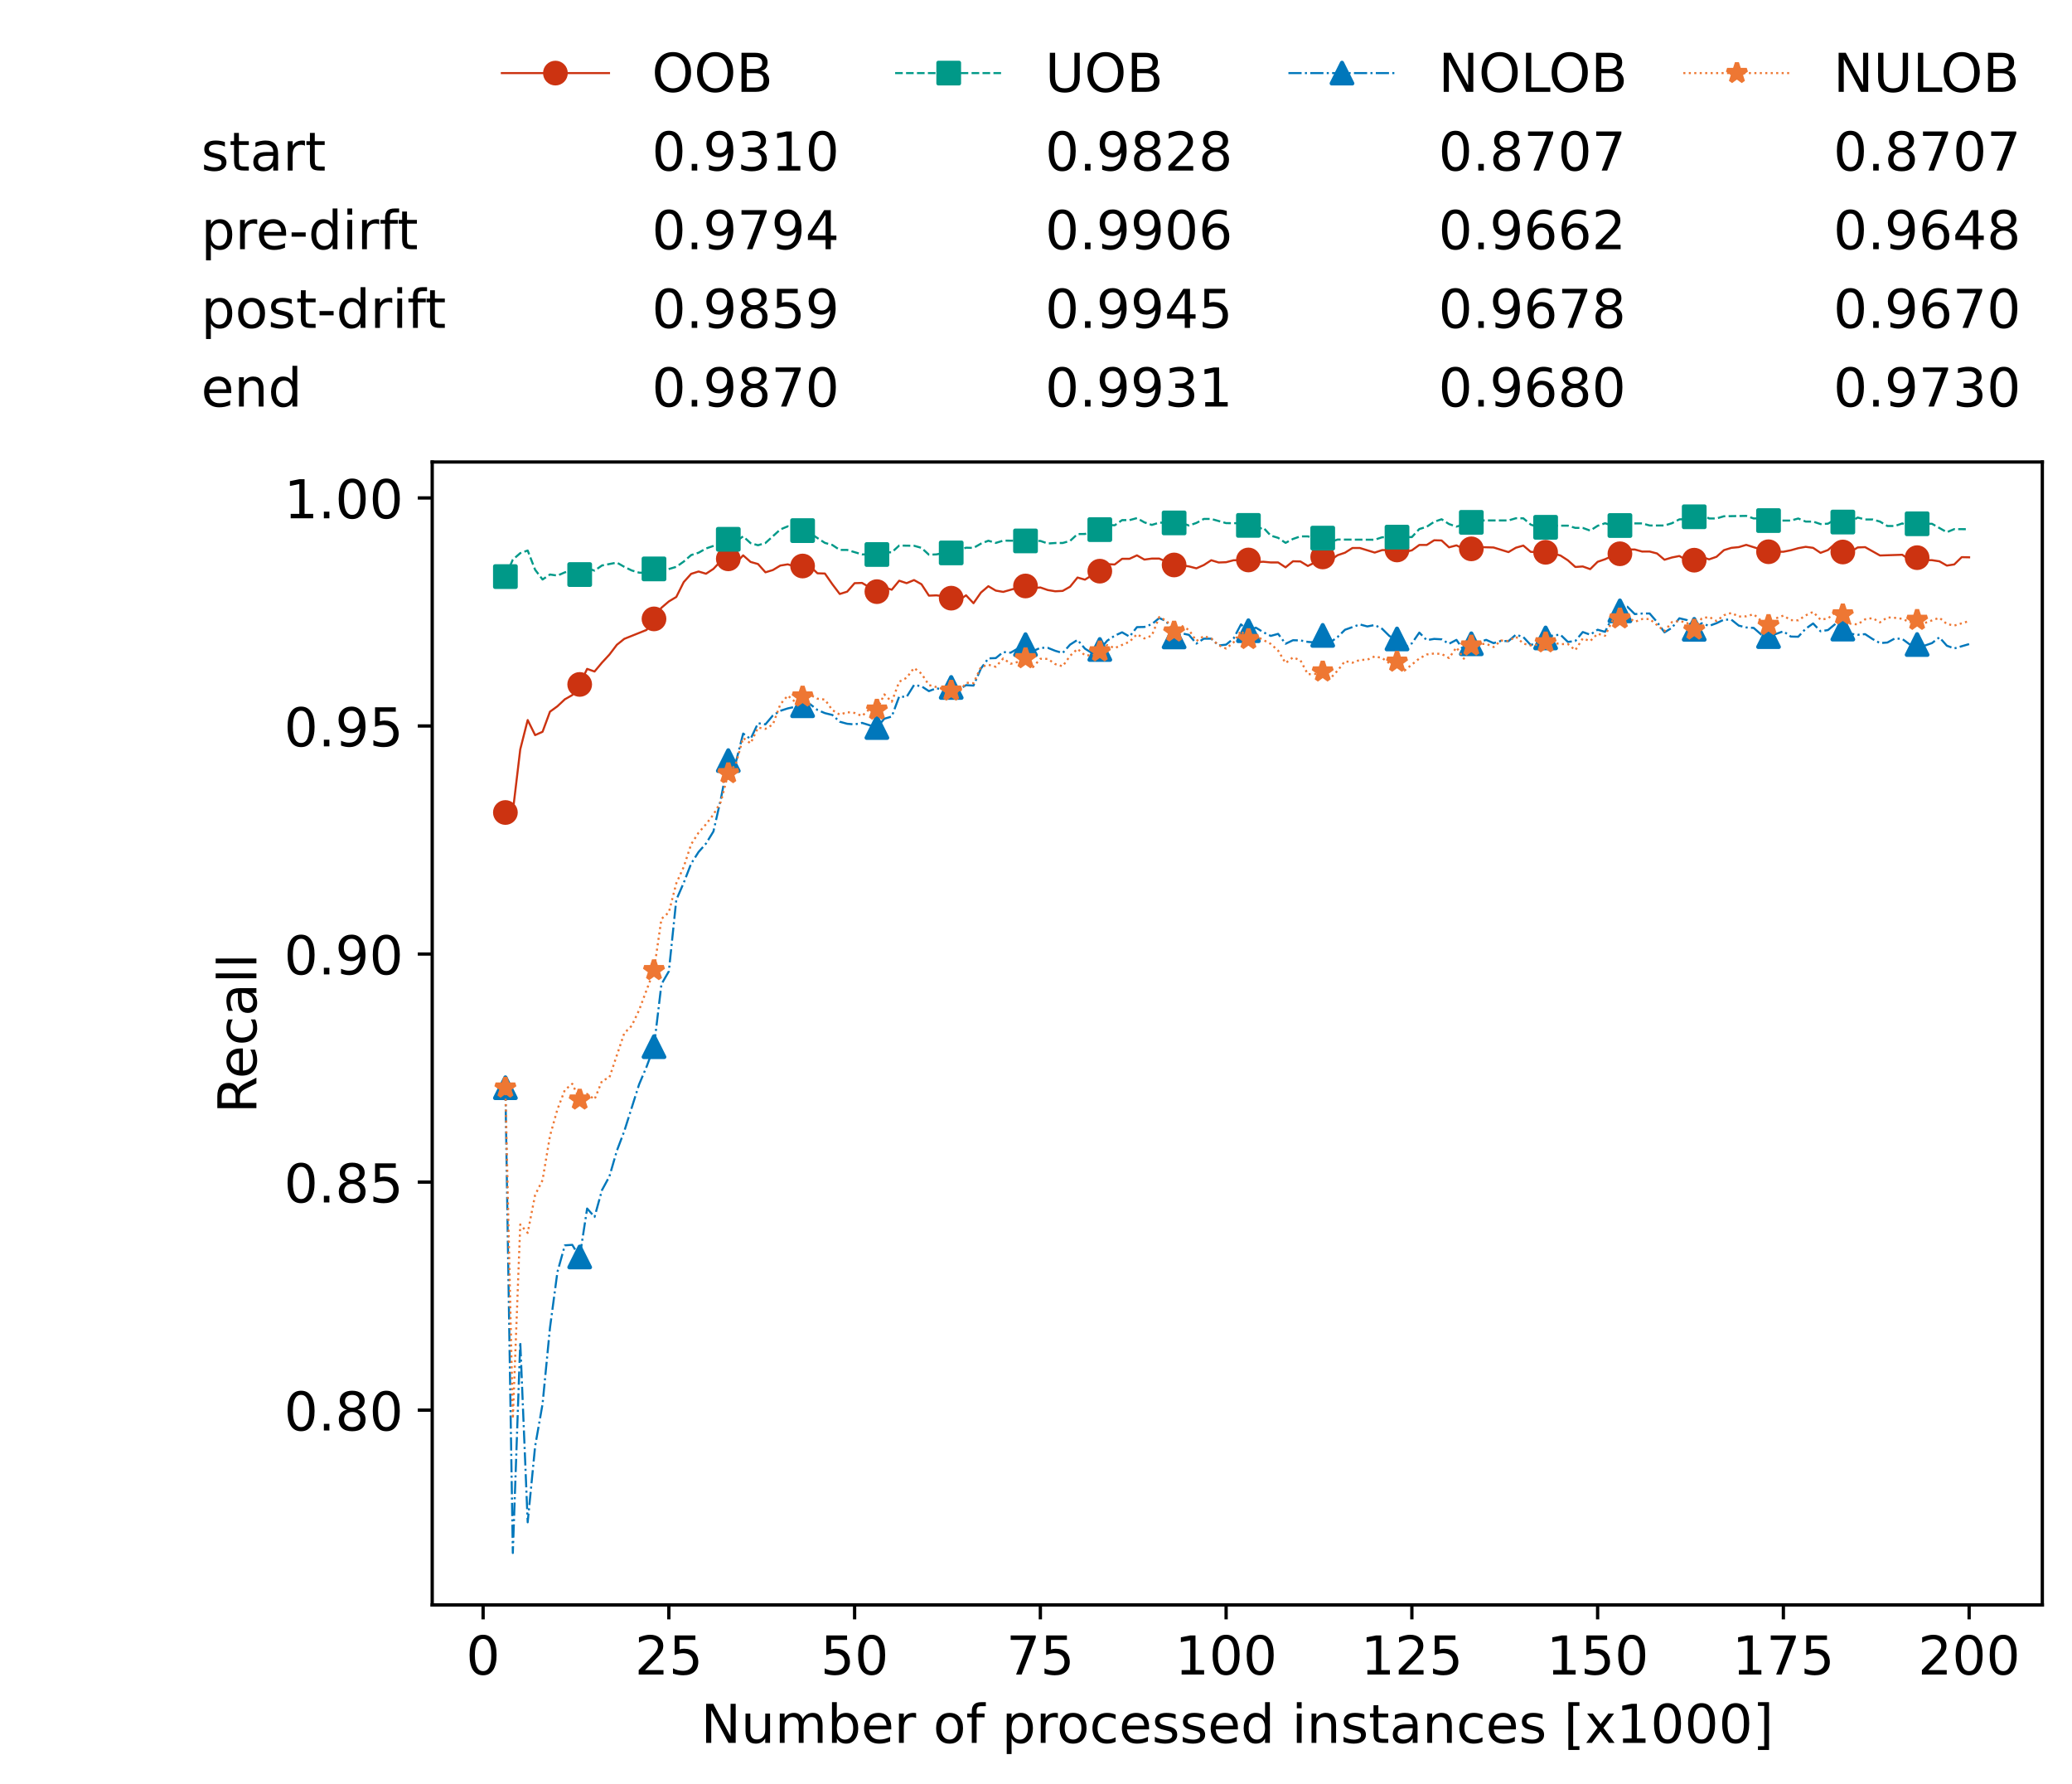 <?xml version="1.0" encoding="utf-8" standalone="no"?>
<!DOCTYPE svg PUBLIC "-//W3C//DTD SVG 1.1//EN"
  "http://www.w3.org/Graphics/SVG/1.1/DTD/svg11.dtd">
<!-- Created with matplotlib (https://matplotlib.org/) -->
<svg height="432.615pt" version="1.1" viewBox="0 0 502.65 432.615" width="502.65pt" xmlns="http://www.w3.org/2000/svg" xmlns:xlink="http://www.w3.org/1999/xlink">
 <defs>
  <style type="text/css">*{stroke-linecap:butt;stroke-linejoin:round;}</style>
 </defs>
 <g id="figure_1">
  <g id="patch_1">
   <path d="M 0 432.615 
L 502.65 432.615 
L 502.65 0 
L 0 0 
z
" style="fill:#ffffff;"/>
  </g>
  <g id="axes_1">
   <g id="patch_2">
    <path d="M 104.85 389.252 
L 495.45 389.252 
L 495.45 112.052 
L 104.85 112.052 
z
" style="fill:#ffffff;"/>
   </g>
   <g id="matplotlib.axis_1">
    <g id="xtick_1">
     <g id="line2d_1">
      <defs>
       <path d="M 0 0 
L 0 3.5 
" id="m8c0a4005d2" style="stroke:#000000;stroke-width:0.8;"/>
      </defs>
      <g>
       <use style="stroke:#000000;stroke-width:0.8;" x="117.197" xlink:href="#m8c0a4005d2" y="389.252"/>
      </g>
     </g>
     <g id="text_1">
      <!-- 0 -->
      <g transform="translate(113.061 406.13)scale(0.13 -0.13)">
       <defs>
        <path d="M 31.781 66.406 
Q 24.172 66.406 20.328 58.906 
Q 16.5 51.422 16.5 36.375 
Q 16.5 21.391 20.328 13.891 
Q 24.172 6.391 31.781 6.391 
Q 39.453 6.391 43.281 13.891 
Q 47.125 21.391 47.125 36.375 
Q 47.125 51.422 43.281 58.906 
Q 39.453 66.406 31.781 66.406 
z
M 31.781 74.219 
Q 44.047 74.219 50.516 64.516 
Q 56.984 54.828 56.984 36.375 
Q 56.984 17.969 50.516 8.266 
Q 44.047 -1.422 31.781 -1.422 
Q 19.531 -1.422 13.062 8.266 
Q 6.594 17.969 6.594 36.375 
Q 6.594 54.828 13.062 64.516 
Q 19.531 74.219 31.781 74.219 
z
" id="DejaVuSans-48"/>
       </defs>
       <use xlink:href="#DejaVuSans-48"/>
      </g>
     </g>
    </g>
    <g id="xtick_2">
     <g id="line2d_2">
      <g>
       <use style="stroke:#000000;stroke-width:0.8;" x="162.259" xlink:href="#m8c0a4005d2" y="389.252"/>
      </g>
     </g>
     <g id="text_2">
      <!-- 25 -->
      <g transform="translate(153.988 406.13)scale(0.13 -0.13)">
       <defs>
        <path d="M 19.188 8.297 
L 53.609 8.297 
L 53.609 0 
L 7.328 0 
L 7.328 8.297 
Q 12.938 14.109 22.625 23.891 
Q 32.328 33.688 34.812 36.531 
Q 39.547 41.844 41.422 45.531 
Q 43.312 49.219 43.312 52.781 
Q 43.312 58.594 39.234 62.25 
Q 35.156 65.922 28.609 65.922 
Q 23.969 65.922 18.812 64.312 
Q 13.672 62.703 7.812 59.422 
L 7.812 69.391 
Q 13.766 71.781 18.938 73 
Q 24.125 74.219 28.422 74.219 
Q 39.75 74.219 46.484 68.547 
Q 53.219 62.891 53.219 53.422 
Q 53.219 48.922 51.531 44.891 
Q 49.859 40.875 45.406 35.406 
Q 44.188 33.984 37.641 27.219 
Q 31.109 20.453 19.188 8.297 
z
" id="DejaVuSans-50"/>
        <path d="M 10.797 72.906 
L 49.516 72.906 
L 49.516 64.594 
L 19.828 64.594 
L 19.828 46.734 
Q 21.969 47.469 24.109 47.828 
Q 26.266 48.188 28.422 48.188 
Q 40.625 48.188 47.75 41.5 
Q 54.891 34.812 54.891 23.391 
Q 54.891 11.625 47.562 5.094 
Q 40.234 -1.422 26.906 -1.422 
Q 22.312 -1.422 17.547 -0.641 
Q 12.797 0.141 7.719 1.703 
L 7.719 11.625 
Q 12.109 9.234 16.797 8.062 
Q 21.484 6.891 26.703 6.891 
Q 35.156 6.891 40.078 11.328 
Q 45.016 15.766 45.016 23.391 
Q 45.016 31 40.078 35.438 
Q 35.156 39.891 26.703 39.891 
Q 22.75 39.891 18.812 39.016 
Q 14.891 38.141 10.797 36.281 
z
" id="DejaVuSans-53"/>
       </defs>
       <use xlink:href="#DejaVuSans-50"/>
       <use x="63.623" xlink:href="#DejaVuSans-53"/>
      </g>
     </g>
    </g>
    <g id="xtick_3">
     <g id="line2d_3">
      <g>
       <use style="stroke:#000000;stroke-width:0.8;" x="207.322" xlink:href="#m8c0a4005d2" y="389.252"/>
      </g>
     </g>
     <g id="text_3">
      <!-- 50 -->
      <g transform="translate(199.05 406.13)scale(0.13 -0.13)">
       <use xlink:href="#DejaVuSans-53"/>
       <use x="63.623" xlink:href="#DejaVuSans-48"/>
      </g>
     </g>
    </g>
    <g id="xtick_4">
     <g id="line2d_4">
      <g>
       <use style="stroke:#000000;stroke-width:0.8;" x="252.384" xlink:href="#m8c0a4005d2" y="389.252"/>
      </g>
     </g>
     <g id="text_4">
      <!-- 75 -->
      <g transform="translate(244.113 406.13)scale(0.13 -0.13)">
       <defs>
        <path d="M 8.203 72.906 
L 55.078 72.906 
L 55.078 68.703 
L 28.609 0 
L 18.312 0 
L 43.219 64.594 
L 8.203 64.594 
z
" id="DejaVuSans-55"/>
       </defs>
       <use xlink:href="#DejaVuSans-55"/>
       <use x="63.623" xlink:href="#DejaVuSans-53"/>
      </g>
     </g>
    </g>
    <g id="xtick_5">
     <g id="line2d_5">
      <g>
       <use style="stroke:#000000;stroke-width:0.8;" x="297.446" xlink:href="#m8c0a4005d2" y="389.252"/>
      </g>
     </g>
     <g id="text_5">
      <!-- 100 -->
      <g transform="translate(285.039 406.13)scale(0.13 -0.13)">
       <defs>
        <path d="M 12.406 8.297 
L 28.516 8.297 
L 28.516 63.922 
L 10.984 60.406 
L 10.984 69.391 
L 28.422 72.906 
L 38.281 72.906 
L 38.281 8.297 
L 54.391 8.297 
L 54.391 0 
L 12.406 0 
z
" id="DejaVuSans-49"/>
       </defs>
       <use xlink:href="#DejaVuSans-49"/>
       <use x="63.623" xlink:href="#DejaVuSans-48"/>
       <use x="127.246" xlink:href="#DejaVuSans-48"/>
      </g>
     </g>
    </g>
    <g id="xtick_6">
     <g id="line2d_6">
      <g>
       <use style="stroke:#000000;stroke-width:0.8;" x="342.509" xlink:href="#m8c0a4005d2" y="389.252"/>
      </g>
     </g>
     <g id="text_6">
      <!-- 125 -->
      <g transform="translate(330.102 406.13)scale(0.13 -0.13)">
       <use xlink:href="#DejaVuSans-49"/>
       <use x="63.623" xlink:href="#DejaVuSans-50"/>
       <use x="127.246" xlink:href="#DejaVuSans-53"/>
      </g>
     </g>
    </g>
    <g id="xtick_7">
     <g id="line2d_7">
      <g>
       <use style="stroke:#000000;stroke-width:0.8;" x="387.571" xlink:href="#m8c0a4005d2" y="389.252"/>
      </g>
     </g>
     <g id="text_7">
      <!-- 150 -->
      <g transform="translate(375.164 406.13)scale(0.13 -0.13)">
       <use xlink:href="#DejaVuSans-49"/>
       <use x="63.623" xlink:href="#DejaVuSans-53"/>
       <use x="127.246" xlink:href="#DejaVuSans-48"/>
      </g>
     </g>
    </g>
    <g id="xtick_8">
     <g id="line2d_8">
      <g>
       <use style="stroke:#000000;stroke-width:0.8;" x="432.633" xlink:href="#m8c0a4005d2" y="389.252"/>
      </g>
     </g>
     <g id="text_8">
      <!-- 175 -->
      <g transform="translate(420.226 406.13)scale(0.13 -0.13)">
       <use xlink:href="#DejaVuSans-49"/>
       <use x="63.623" xlink:href="#DejaVuSans-55"/>
       <use x="127.246" xlink:href="#DejaVuSans-53"/>
      </g>
     </g>
    </g>
    <g id="xtick_9">
     <g id="line2d_9">
      <g>
       <use style="stroke:#000000;stroke-width:0.8;" x="477.695" xlink:href="#m8c0a4005d2" y="389.252"/>
      </g>
     </g>
     <g id="text_9">
      <!-- 200 -->
      <g transform="translate(465.289 406.13)scale(0.13 -0.13)">
       <use xlink:href="#DejaVuSans-50"/>
       <use x="63.623" xlink:href="#DejaVuSans-48"/>
       <use x="127.246" xlink:href="#DejaVuSans-48"/>
      </g>
     </g>
    </g>
    <g id="text_10">
     <!-- Number of processed instances [x1000] -->
     <g transform="translate(170.025 422.711)scale(0.13 -0.13)">
      <defs>
       <path d="M 9.812 72.906 
L 23.094 72.906 
L 55.422 11.922 
L 55.422 72.906 
L 64.984 72.906 
L 64.984 0 
L 51.703 0 
L 19.391 60.984 
L 19.391 0 
L 9.812 0 
z
" id="DejaVuSans-78"/>
       <path d="M 8.5 21.578 
L 8.5 54.688 
L 17.484 54.688 
L 17.484 21.922 
Q 17.484 14.156 20.5 10.266 
Q 23.531 6.391 29.594 6.391 
Q 36.859 6.391 41.078 11.031 
Q 45.312 15.672 45.312 23.688 
L 45.312 54.688 
L 54.297 54.688 
L 54.297 0 
L 45.312 0 
L 45.312 8.406 
Q 42.047 3.422 37.719 1 
Q 33.406 -1.422 27.688 -1.422 
Q 18.266 -1.422 13.375 4.438 
Q 8.5 10.297 8.5 21.578 
z
M 31.109 56 
z
" id="DejaVuSans-117"/>
       <path d="M 52 44.188 
Q 55.375 50.25 60.062 53.125 
Q 64.75 56 71.094 56 
Q 79.641 56 84.281 50.016 
Q 88.922 44.047 88.922 33.016 
L 88.922 0 
L 79.891 0 
L 79.891 32.719 
Q 79.891 40.578 77.094 44.375 
Q 74.312 48.188 68.609 48.188 
Q 61.625 48.188 57.562 43.547 
Q 53.516 38.922 53.516 30.906 
L 53.516 0 
L 44.484 0 
L 44.484 32.719 
Q 44.484 40.625 41.703 44.406 
Q 38.922 48.188 33.109 48.188 
Q 26.219 48.188 22.156 43.531 
Q 18.109 38.875 18.109 30.906 
L 18.109 0 
L 9.078 0 
L 9.078 54.688 
L 18.109 54.688 
L 18.109 46.188 
Q 21.188 51.219 25.484 53.609 
Q 29.781 56 35.688 56 
Q 41.656 56 45.828 52.969 
Q 50 49.953 52 44.188 
z
" id="DejaVuSans-109"/>
       <path d="M 48.688 27.297 
Q 48.688 37.203 44.609 42.844 
Q 40.531 48.484 33.406 48.484 
Q 26.266 48.484 22.188 42.844 
Q 18.109 37.203 18.109 27.297 
Q 18.109 17.391 22.188 11.75 
Q 26.266 6.109 33.406 6.109 
Q 40.531 6.109 44.609 11.75 
Q 48.688 17.391 48.688 27.297 
z
M 18.109 46.391 
Q 20.953 51.266 25.266 53.625 
Q 29.594 56 35.594 56 
Q 45.562 56 51.781 48.094 
Q 58.016 40.188 58.016 27.297 
Q 58.016 14.406 51.781 6.484 
Q 45.562 -1.422 35.594 -1.422 
Q 29.594 -1.422 25.266 0.953 
Q 20.953 3.328 18.109 8.203 
L 18.109 0 
L 9.078 0 
L 9.078 75.984 
L 18.109 75.984 
z
" id="DejaVuSans-98"/>
       <path d="M 56.203 29.594 
L 56.203 25.203 
L 14.891 25.203 
Q 15.484 15.922 20.484 11.062 
Q 25.484 6.203 34.422 6.203 
Q 39.594 6.203 44.453 7.469 
Q 49.312 8.734 54.109 11.281 
L 54.109 2.781 
Q 49.266 0.734 44.188 -0.344 
Q 39.109 -1.422 33.891 -1.422 
Q 20.797 -1.422 13.156 6.188 
Q 5.516 13.812 5.516 26.812 
Q 5.516 40.234 12.766 48.109 
Q 20.016 56 32.328 56 
Q 43.359 56 49.781 48.891 
Q 56.203 41.797 56.203 29.594 
z
M 47.219 32.234 
Q 47.125 39.594 43.094 43.984 
Q 39.062 48.391 32.422 48.391 
Q 24.906 48.391 20.391 44.141 
Q 15.875 39.891 15.188 32.172 
z
" id="DejaVuSans-101"/>
       <path d="M 41.109 46.297 
Q 39.594 47.172 37.812 47.578 
Q 36.031 48 33.891 48 
Q 26.266 48 22.188 43.047 
Q 18.109 38.094 18.109 28.812 
L 18.109 0 
L 9.078 0 
L 9.078 54.688 
L 18.109 54.688 
L 18.109 46.188 
Q 20.953 51.172 25.484 53.578 
Q 30.031 56 36.531 56 
Q 37.453 56 38.578 55.875 
Q 39.703 55.766 41.062 55.516 
z
" id="DejaVuSans-114"/>
       <path id="DejaVuSans-32"/>
       <path d="M 30.609 48.391 
Q 23.391 48.391 19.188 42.75 
Q 14.984 37.109 14.984 27.297 
Q 14.984 17.484 19.156 11.844 
Q 23.344 6.203 30.609 6.203 
Q 37.797 6.203 41.984 11.859 
Q 46.188 17.531 46.188 27.297 
Q 46.188 37.016 41.984 42.703 
Q 37.797 48.391 30.609 48.391 
z
M 30.609 56 
Q 42.328 56 49.016 48.375 
Q 55.719 40.766 55.719 27.297 
Q 55.719 13.875 49.016 6.219 
Q 42.328 -1.422 30.609 -1.422 
Q 18.844 -1.422 12.172 6.219 
Q 5.516 13.875 5.516 27.297 
Q 5.516 40.766 12.172 48.375 
Q 18.844 56 30.609 56 
z
" id="DejaVuSans-111"/>
       <path d="M 37.109 75.984 
L 37.109 68.5 
L 28.516 68.5 
Q 23.688 68.5 21.797 66.547 
Q 19.922 64.594 19.922 59.516 
L 19.922 54.688 
L 34.719 54.688 
L 34.719 47.703 
L 19.922 47.703 
L 19.922 0 
L 10.891 0 
L 10.891 47.703 
L 2.297 47.703 
L 2.297 54.688 
L 10.891 54.688 
L 10.891 58.5 
Q 10.891 67.625 15.141 71.797 
Q 19.391 75.984 28.609 75.984 
z
" id="DejaVuSans-102"/>
       <path d="M 18.109 8.203 
L 18.109 -20.797 
L 9.078 -20.797 
L 9.078 54.688 
L 18.109 54.688 
L 18.109 46.391 
Q 20.953 51.266 25.266 53.625 
Q 29.594 56 35.594 56 
Q 45.562 56 51.781 48.094 
Q 58.016 40.188 58.016 27.297 
Q 58.016 14.406 51.781 6.484 
Q 45.562 -1.422 35.594 -1.422 
Q 29.594 -1.422 25.266 0.953 
Q 20.953 3.328 18.109 8.203 
z
M 48.688 27.297 
Q 48.688 37.203 44.609 42.844 
Q 40.531 48.484 33.406 48.484 
Q 26.266 48.484 22.188 42.844 
Q 18.109 37.203 18.109 27.297 
Q 18.109 17.391 22.188 11.75 
Q 26.266 6.109 33.406 6.109 
Q 40.531 6.109 44.609 11.75 
Q 48.688 17.391 48.688 27.297 
z
" id="DejaVuSans-112"/>
       <path d="M 48.781 52.594 
L 48.781 44.188 
Q 44.969 46.297 41.141 47.344 
Q 37.312 48.391 33.406 48.391 
Q 24.656 48.391 19.812 42.844 
Q 14.984 37.312 14.984 27.297 
Q 14.984 17.281 19.812 11.734 
Q 24.656 6.203 33.406 6.203 
Q 37.312 6.203 41.141 7.25 
Q 44.969 8.297 48.781 10.406 
L 48.781 2.094 
Q 45.016 0.344 40.984 -0.531 
Q 36.969 -1.422 32.422 -1.422 
Q 20.062 -1.422 12.781 6.344 
Q 5.516 14.109 5.516 27.297 
Q 5.516 40.672 12.859 48.328 
Q 20.219 56 33.016 56 
Q 37.156 56 41.109 55.141 
Q 45.062 54.297 48.781 52.594 
z
" id="DejaVuSans-99"/>
       <path d="M 44.281 53.078 
L 44.281 44.578 
Q 40.484 46.531 36.375 47.5 
Q 32.281 48.484 27.875 48.484 
Q 21.188 48.484 17.844 46.438 
Q 14.5 44.391 14.5 40.281 
Q 14.5 37.156 16.891 35.375 
Q 19.281 33.594 26.516 31.984 
L 29.594 31.297 
Q 39.156 29.25 43.188 25.516 
Q 47.219 21.781 47.219 15.094 
Q 47.219 7.469 41.188 3.016 
Q 35.156 -1.422 24.609 -1.422 
Q 20.219 -1.422 15.453 -0.562 
Q 10.688 0.297 5.422 2 
L 5.422 11.281 
Q 10.406 8.688 15.234 7.391 
Q 20.062 6.109 24.812 6.109 
Q 31.156 6.109 34.562 8.281 
Q 37.984 10.453 37.984 14.406 
Q 37.984 18.062 35.516 20.016 
Q 33.062 21.969 24.703 23.781 
L 21.578 24.516 
Q 13.234 26.266 9.516 29.906 
Q 5.812 33.547 5.812 39.891 
Q 5.812 47.609 11.281 51.797 
Q 16.75 56 26.812 56 
Q 31.781 56 36.172 55.266 
Q 40.578 54.547 44.281 53.078 
z
" id="DejaVuSans-115"/>
       <path d="M 45.406 46.391 
L 45.406 75.984 
L 54.391 75.984 
L 54.391 0 
L 45.406 0 
L 45.406 8.203 
Q 42.578 3.328 38.25 0.953 
Q 33.938 -1.422 27.875 -1.422 
Q 17.969 -1.422 11.734 6.484 
Q 5.516 14.406 5.516 27.297 
Q 5.516 40.188 11.734 48.094 
Q 17.969 56 27.875 56 
Q 33.938 56 38.25 53.625 
Q 42.578 51.266 45.406 46.391 
z
M 14.797 27.297 
Q 14.797 17.391 18.875 11.75 
Q 22.953 6.109 30.078 6.109 
Q 37.203 6.109 41.297 11.75 
Q 45.406 17.391 45.406 27.297 
Q 45.406 37.203 41.297 42.844 
Q 37.203 48.484 30.078 48.484 
Q 22.953 48.484 18.875 42.844 
Q 14.797 37.203 14.797 27.297 
z
" id="DejaVuSans-100"/>
       <path d="M 9.422 54.688 
L 18.406 54.688 
L 18.406 0 
L 9.422 0 
z
M 9.422 75.984 
L 18.406 75.984 
L 18.406 64.594 
L 9.422 64.594 
z
" id="DejaVuSans-105"/>
       <path d="M 54.891 33.016 
L 54.891 0 
L 45.906 0 
L 45.906 32.719 
Q 45.906 40.484 42.875 44.328 
Q 39.844 48.188 33.797 48.188 
Q 26.516 48.188 22.312 43.547 
Q 18.109 38.922 18.109 30.906 
L 18.109 0 
L 9.078 0 
L 9.078 54.688 
L 18.109 54.688 
L 18.109 46.188 
Q 21.344 51.125 25.703 53.562 
Q 30.078 56 35.797 56 
Q 45.219 56 50.047 50.172 
Q 54.891 44.344 54.891 33.016 
z
" id="DejaVuSans-110"/>
       <path d="M 18.312 70.219 
L 18.312 54.688 
L 36.812 54.688 
L 36.812 47.703 
L 18.312 47.703 
L 18.312 18.016 
Q 18.312 11.328 20.141 9.422 
Q 21.969 7.516 27.594 7.516 
L 36.812 7.516 
L 36.812 0 
L 27.594 0 
Q 17.188 0 13.234 3.875 
Q 9.281 7.766 9.281 18.016 
L 9.281 47.703 
L 2.688 47.703 
L 2.688 54.688 
L 9.281 54.688 
L 9.281 70.219 
z
" id="DejaVuSans-116"/>
       <path d="M 34.281 27.484 
Q 23.391 27.484 19.188 25 
Q 14.984 22.516 14.984 16.5 
Q 14.984 11.719 18.141 8.906 
Q 21.297 6.109 26.703 6.109 
Q 34.188 6.109 38.703 11.406 
Q 43.219 16.703 43.219 25.484 
L 43.219 27.484 
z
M 52.203 31.203 
L 52.203 0 
L 43.219 0 
L 43.219 8.297 
Q 40.141 3.328 35.547 0.953 
Q 30.953 -1.422 24.312 -1.422 
Q 15.922 -1.422 10.953 3.297 
Q 6 8.016 6 15.922 
Q 6 25.141 12.172 29.828 
Q 18.359 34.516 30.609 34.516 
L 43.219 34.516 
L 43.219 35.406 
Q 43.219 41.609 39.141 45 
Q 35.062 48.391 27.688 48.391 
Q 23 48.391 18.547 47.266 
Q 14.109 46.141 10.016 43.891 
L 10.016 52.203 
Q 14.938 54.109 19.578 55.047 
Q 24.219 56 28.609 56 
Q 40.484 56 46.344 49.844 
Q 52.203 43.703 52.203 31.203 
z
" id="DejaVuSans-97"/>
       <path d="M 8.594 75.984 
L 29.297 75.984 
L 29.297 69 
L 17.578 69 
L 17.578 -6.203 
L 29.297 -6.203 
L 29.297 -13.188 
L 8.594 -13.188 
z
" id="DejaVuSans-91"/>
       <path d="M 54.891 54.688 
L 35.109 28.078 
L 55.906 0 
L 45.312 0 
L 29.391 21.484 
L 13.484 0 
L 2.875 0 
L 24.125 28.609 
L 4.688 54.688 
L 15.281 54.688 
L 29.781 35.203 
L 44.281 54.688 
z
" id="DejaVuSans-120"/>
       <path d="M 30.422 75.984 
L 30.422 -13.188 
L 9.719 -13.188 
L 9.719 -6.203 
L 21.391 -6.203 
L 21.391 69 
L 9.719 69 
L 9.719 75.984 
z
" id="DejaVuSans-93"/>
      </defs>
      <use xlink:href="#DejaVuSans-78"/>
      <use x="74.805" xlink:href="#DejaVuSans-117"/>
      <use x="138.184" xlink:href="#DejaVuSans-109"/>
      <use x="235.596" xlink:href="#DejaVuSans-98"/>
      <use x="299.072" xlink:href="#DejaVuSans-101"/>
      <use x="360.596" xlink:href="#DejaVuSans-114"/>
      <use x="401.709" xlink:href="#DejaVuSans-32"/>
      <use x="433.496" xlink:href="#DejaVuSans-111"/>
      <use x="494.678" xlink:href="#DejaVuSans-102"/>
      <use x="529.883" xlink:href="#DejaVuSans-32"/>
      <use x="561.67" xlink:href="#DejaVuSans-112"/>
      <use x="625.146" xlink:href="#DejaVuSans-114"/>
      <use x="664.01" xlink:href="#DejaVuSans-111"/>
      <use x="725.191" xlink:href="#DejaVuSans-99"/>
      <use x="780.172" xlink:href="#DejaVuSans-101"/>
      <use x="841.695" xlink:href="#DejaVuSans-115"/>
      <use x="893.795" xlink:href="#DejaVuSans-115"/>
      <use x="945.895" xlink:href="#DejaVuSans-101"/>
      <use x="1007.418" xlink:href="#DejaVuSans-100"/>
      <use x="1070.895" xlink:href="#DejaVuSans-32"/>
      <use x="1102.682" xlink:href="#DejaVuSans-105"/>
      <use x="1130.465" xlink:href="#DejaVuSans-110"/>
      <use x="1193.844" xlink:href="#DejaVuSans-115"/>
      <use x="1245.943" xlink:href="#DejaVuSans-116"/>
      <use x="1285.152" xlink:href="#DejaVuSans-97"/>
      <use x="1346.432" xlink:href="#DejaVuSans-110"/>
      <use x="1409.811" xlink:href="#DejaVuSans-99"/>
      <use x="1464.791" xlink:href="#DejaVuSans-101"/>
      <use x="1526.314" xlink:href="#DejaVuSans-115"/>
      <use x="1578.414" xlink:href="#DejaVuSans-32"/>
      <use x="1610.201" xlink:href="#DejaVuSans-91"/>
      <use x="1649.215" xlink:href="#DejaVuSans-120"/>
      <use x="1708.395" xlink:href="#DejaVuSans-49"/>
      <use x="1772.018" xlink:href="#DejaVuSans-48"/>
      <use x="1835.641" xlink:href="#DejaVuSans-48"/>
      <use x="1899.264" xlink:href="#DejaVuSans-48"/>
      <use x="1962.887" xlink:href="#DejaVuSans-93"/>
     </g>
    </g>
   </g>
   <g id="matplotlib.axis_2">
    <g id="ytick_1">
     <g id="line2d_10">
      <defs>
       <path d="M 0 0 
L -3.5 0 
" id="m85134657ea" style="stroke:#000000;stroke-width:0.8;"/>
      </defs>
      <g>
       <use style="stroke:#000000;stroke-width:0.8;" x="104.85" xlink:href="#m85134657ea" y="342.004"/>
      </g>
     </g>
     <g id="text_11">
      <!-- 0.80 -->
      <g transform="translate(68.905 346.943)scale(0.13 -0.13)">
       <defs>
        <path d="M 10.688 12.406 
L 21 12.406 
L 21 0 
L 10.688 0 
z
" id="DejaVuSans-46"/>
        <path d="M 31.781 34.625 
Q 24.75 34.625 20.719 30.859 
Q 16.703 27.094 16.703 20.516 
Q 16.703 13.922 20.719 10.156 
Q 24.75 6.391 31.781 6.391 
Q 38.812 6.391 42.859 10.172 
Q 46.922 13.969 46.922 20.516 
Q 46.922 27.094 42.891 30.859 
Q 38.875 34.625 31.781 34.625 
z
M 21.922 38.812 
Q 15.578 40.375 12.031 44.719 
Q 8.5 49.078 8.5 55.328 
Q 8.5 64.062 14.719 69.141 
Q 20.953 74.219 31.781 74.219 
Q 42.672 74.219 48.875 69.141 
Q 55.078 64.062 55.078 55.328 
Q 55.078 49.078 51.531 44.719 
Q 48 40.375 41.703 38.812 
Q 48.828 37.156 52.797 32.312 
Q 56.781 27.484 56.781 20.516 
Q 56.781 9.906 50.312 4.234 
Q 43.844 -1.422 31.781 -1.422 
Q 19.734 -1.422 13.25 4.234 
Q 6.781 9.906 6.781 20.516 
Q 6.781 27.484 10.781 32.312 
Q 14.797 37.156 21.922 38.812 
z
M 18.312 54.391 
Q 18.312 48.734 21.844 45.562 
Q 25.391 42.391 31.781 42.391 
Q 38.141 42.391 41.719 45.562 
Q 45.312 48.734 45.312 54.391 
Q 45.312 60.062 41.719 63.234 
Q 38.141 66.406 31.781 66.406 
Q 25.391 66.406 21.844 63.234 
Q 18.312 60.062 18.312 54.391 
z
" id="DejaVuSans-56"/>
       </defs>
       <use xlink:href="#DejaVuSans-48"/>
       <use x="63.623" xlink:href="#DejaVuSans-46"/>
       <use x="95.41" xlink:href="#DejaVuSans-56"/>
       <use x="159.033" xlink:href="#DejaVuSans-48"/>
      </g>
     </g>
    </g>
    <g id="ytick_2">
     <g id="line2d_11">
      <g>
       <use style="stroke:#000000;stroke-width:0.8;" x="104.85" xlink:href="#m85134657ea" y="286.696"/>
      </g>
     </g>
     <g id="text_12">
      <!-- 0.85 -->
      <g transform="translate(68.905 291.635)scale(0.13 -0.13)">
       <use xlink:href="#DejaVuSans-48"/>
       <use x="63.623" xlink:href="#DejaVuSans-46"/>
       <use x="95.41" xlink:href="#DejaVuSans-56"/>
       <use x="159.033" xlink:href="#DejaVuSans-53"/>
      </g>
     </g>
    </g>
    <g id="ytick_3">
     <g id="line2d_12">
      <g>
       <use style="stroke:#000000;stroke-width:0.8;" x="104.85" xlink:href="#m85134657ea" y="231.387"/>
      </g>
     </g>
     <g id="text_13">
      <!-- 0.90 -->
      <g transform="translate(68.905 236.326)scale(0.13 -0.13)">
       <defs>
        <path d="M 10.984 1.516 
L 10.984 10.5 
Q 14.703 8.734 18.5 7.812 
Q 22.312 6.891 25.984 6.891 
Q 35.75 6.891 40.891 13.453 
Q 46.047 20.016 46.781 33.406 
Q 43.953 29.203 39.594 26.953 
Q 35.25 24.703 29.984 24.703 
Q 19.047 24.703 12.672 31.312 
Q 6.297 37.938 6.297 49.422 
Q 6.297 60.641 12.938 67.422 
Q 19.578 74.219 30.609 74.219 
Q 43.266 74.219 49.922 64.516 
Q 56.594 54.828 56.594 36.375 
Q 56.594 19.141 48.406 8.859 
Q 40.234 -1.422 26.422 -1.422 
Q 22.703 -1.422 18.891 -0.688 
Q 15.094 0.047 10.984 1.516 
z
M 30.609 32.422 
Q 37.25 32.422 41.125 36.953 
Q 45.016 41.5 45.016 49.422 
Q 45.016 57.281 41.125 61.844 
Q 37.25 66.406 30.609 66.406 
Q 23.969 66.406 20.094 61.844 
Q 16.219 57.281 16.219 49.422 
Q 16.219 41.5 20.094 36.953 
Q 23.969 32.422 30.609 32.422 
z
" id="DejaVuSans-57"/>
       </defs>
       <use xlink:href="#DejaVuSans-48"/>
       <use x="63.623" xlink:href="#DejaVuSans-46"/>
       <use x="95.41" xlink:href="#DejaVuSans-57"/>
       <use x="159.033" xlink:href="#DejaVuSans-48"/>
      </g>
     </g>
    </g>
    <g id="ytick_4">
     <g id="line2d_13">
      <g>
       <use style="stroke:#000000;stroke-width:0.8;" x="104.85" xlink:href="#m85134657ea" y="176.079"/>
      </g>
     </g>
     <g id="text_14">
      <!-- 0.95 -->
      <g transform="translate(68.905 181.018)scale(0.13 -0.13)">
       <use xlink:href="#DejaVuSans-48"/>
       <use x="63.623" xlink:href="#DejaVuSans-46"/>
       <use x="95.41" xlink:href="#DejaVuSans-57"/>
       <use x="159.033" xlink:href="#DejaVuSans-53"/>
      </g>
     </g>
    </g>
    <g id="ytick_5">
     <g id="line2d_14">
      <g>
       <use style="stroke:#000000;stroke-width:0.8;" x="104.85" xlink:href="#m85134657ea" y="120.77"/>
      </g>
     </g>
     <g id="text_15">
      <!-- 1.00 -->
      <g transform="translate(68.905 125.709)scale(0.13 -0.13)">
       <use xlink:href="#DejaVuSans-49"/>
       <use x="63.623" xlink:href="#DejaVuSans-46"/>
       <use x="95.41" xlink:href="#DejaVuSans-48"/>
       <use x="159.033" xlink:href="#DejaVuSans-48"/>
      </g>
     </g>
    </g>
    <g id="text_16">
     <!-- Recall -->
     <g transform="translate(62.201 270.044)rotate(-90)scale(0.13 -0.13)">
      <defs>
       <path d="M 44.391 34.188 
Q 47.562 33.109 50.562 29.594 
Q 53.562 26.078 56.594 19.922 
L 66.609 0 
L 56 0 
L 46.688 18.703 
Q 43.062 26.031 39.672 28.422 
Q 36.281 30.812 30.422 30.812 
L 19.672 30.812 
L 19.672 0 
L 9.812 0 
L 9.812 72.906 
L 32.078 72.906 
Q 44.578 72.906 50.734 67.672 
Q 56.891 62.453 56.891 51.906 
Q 56.891 45.016 53.688 40.469 
Q 50.484 35.938 44.391 34.188 
z
M 19.672 64.797 
L 19.672 38.922 
L 32.078 38.922 
Q 39.203 38.922 42.844 42.219 
Q 46.484 45.516 46.484 51.906 
Q 46.484 58.297 42.844 61.547 
Q 39.203 64.797 32.078 64.797 
z
" id="DejaVuSans-82"/>
       <path d="M 9.422 75.984 
L 18.406 75.984 
L 18.406 0 
L 9.422 0 
z
" id="DejaVuSans-108"/>
      </defs>
      <use xlink:href="#DejaVuSans-82"/>
      <use x="64.982" xlink:href="#DejaVuSans-101"/>
      <use x="126.506" xlink:href="#DejaVuSans-99"/>
      <use x="181.486" xlink:href="#DejaVuSans-97"/>
      <use x="242.766" xlink:href="#DejaVuSans-108"/>
      <use x="270.549" xlink:href="#DejaVuSans-108"/>
     </g>
    </g>
   </g>
   <g id="line2d_15"/>
   <g id="line2d_16"/>
   <g id="line2d_17"/>
   <g id="line2d_18"/>
   <g id="line2d_19"/>
   <g id="line2d_20">
    <path clip-path="url(#p8e06a05ba2)" d="M 122.605 197.058 
L 124.407 196.871 
L 126.21 181.746 
L 128.012 174.636 
L 129.815 178.291 
L 131.617 177.483 
L 133.419 172.606 
L 135.222 171.296 
L 137.024 169.605 
L 138.827 168.58 
L 140.629 165.998 
L 142.432 162.229 
L 144.234 162.864 
L 146.037 160.707 
L 147.839 158.76 
L 149.642 156.386 
L 151.444 154.942 
L 156.852 152.776 
L 160.457 147.401 
L 162.259 145.865 
L 164.062 144.786 
L 165.864 141.179 
L 167.667 139.174 
L 169.469 138.609 
L 171.272 139.15 
L 173.074 137.974 
L 174.877 136.044 
L 176.679 135.539 
L 178.482 136.602 
L 180.284 134.693 
L 182.087 136.288 
L 183.889 136.795 
L 185.692 138.806 
L 187.494 138.253 
L 189.297 137.169 
L 191.099 136.875 
L 192.902 137.403 
L 194.704 137.278 
L 196.507 137.335 
L 198.309 139.045 
L 200.112 139.099 
L 201.914 141.683 
L 203.717 144.061 
L 205.519 143.496 
L 207.322 141.441 
L 209.124 141.379 
L 212.729 143.494 
L 214.532 142.43 
L 216.334 143.031 
L 218.137 140.84 
L 219.939 141.439 
L 221.742 140.685 
L 223.544 141.7 
L 225.347 144.465 
L 227.149 144.396 
L 228.952 144.607 
L 232.557 145.632 
L 234.359 144.386 
L 236.162 146.299 
L 237.964 143.715 
L 239.767 142.177 
L 241.569 143.241 
L 243.372 143.552 
L 246.976 142.529 
L 248.779 142.119 
L 250.581 142.651 
L 252.384 142.479 
L 254.186 143.108 
L 255.989 143.406 
L 257.791 143.313 
L 259.594 142.298 
L 261.396 140.07 
L 263.199 140.585 
L 265.001 139.456 
L 266.804 138.528 
L 268.606 136.817 
L 270.409 136.911 
L 272.211 135.526 
L 274.014 135.526 
L 275.816 134.693 
L 277.619 135.717 
L 279.421 135.474 
L 281.224 135.474 
L 284.829 137.025 
L 286.631 137.108 
L 288.434 137.373 
L 290.236 137.84 
L 292.039 137.04 
L 293.841 135.875 
L 295.644 136.423 
L 297.446 136.355 
L 299.249 135.882 
L 302.854 135.813 
L 304.656 136.355 
L 306.459 136.239 
L 308.261 136.412 
L 310.064 136.412 
L 311.866 137.599 
L 313.669 136.127 
L 315.471 136.172 
L 317.274 137.267 
L 319.076 136.374 
L 320.879 135.078 
L 322.681 135.931 
L 324.484 134.66 
L 326.286 134.05 
L 328.089 132.909 
L 329.891 132.909 
L 333.496 134.02 
L 335.299 133.419 
L 338.904 133.385 
L 340.706 133.916 
L 342.509 133.474 
L 344.311 132.173 
L 346.114 132.173 
L 347.916 131.032 
L 349.719 131.084 
L 351.521 132.746 
L 353.324 132.272 
L 355.126 133.131 
L 356.928 133.116 
L 358.731 132.681 
L 362.336 132.785 
L 365.941 133.903 
L 367.743 132.839 
L 369.546 132.323 
L 371.348 133.845 
L 374.953 133.949 
L 376.756 134.241 
L 378.558 134.734 
L 380.361 135.899 
L 382.163 137.51 
L 383.966 137.386 
L 385.768 138.036 
L 387.571 136.255 
L 389.373 135.633 
L 391.176 134.821 
L 392.978 134.309 
L 394.781 133.275 
L 396.583 133.275 
L 398.386 133.771 
L 400.188 133.762 
L 401.991 134.234 
L 403.793 135.757 
L 405.596 135.209 
L 407.398 134.851 
L 409.201 135.863 
L 411.003 135.863 
L 412.806 135.062 
L 414.608 135.664 
L 416.411 135.041 
L 418.213 133.43 
L 420.016 132.872 
L 421.818 132.695 
L 423.621 132.148 
L 427.226 133.28 
L 429.028 133.817 
L 432.633 133.817 
L 434.436 133.46 
L 436.238 132.952 
L 438.041 132.626 
L 439.843 132.869 
L 441.646 134.084 
L 443.448 133.405 
L 445.251 131.84 
L 447.053 133.878 
L 448.856 133.873 
L 450.658 132.777 
L 452.461 132.7 
L 456.066 134.721 
L 461.473 134.549 
L 463.276 135.789 
L 465.078 135.252 
L 466.881 135.86 
L 468.683 135.86 
L 470.485 136.138 
L 472.288 137.172 
L 474.09 136.893 
L 475.893 135.128 
L 477.695 135.169 
L 477.695 135.169 
" style="fill:none;stroke:#cc3311;stroke-linecap:square;stroke-width:0.5;"/>
    <defs>
     <path d="M 0 2.5 
C 0.663 2.5 1.299 2.237 1.768 1.768 
C 2.237 1.299 2.5 0.663 2.5 0 
C 2.5 -0.663 2.237 -1.299 1.768 -1.768 
C 1.299 -2.237 0.663 -2.5 0 -2.5 
C -0.663 -2.5 -1.299 -2.237 -1.768 -1.768 
C -2.237 -1.299 -2.5 -0.663 -2.5 0 
C -2.5 0.663 -2.237 1.299 -1.768 1.768 
C -1.299 2.237 -0.663 2.5 0 2.5 
z
" id="mcad83c2a03" style="stroke:#cc3311;"/>
    </defs>
    <g clip-path="url(#p8e06a05ba2)">
     <use style="fill:#cc3311;stroke:#cc3311;" x="122.605" xlink:href="#mcad83c2a03" y="197.058"/>
     <use style="fill:#cc3311;stroke:#cc3311;" x="140.629" xlink:href="#mcad83c2a03" y="165.998"/>
     <use style="fill:#cc3311;stroke:#cc3311;" x="158.654" xlink:href="#mcad83c2a03" y="150.102"/>
     <use style="fill:#cc3311;stroke:#cc3311;" x="176.679" xlink:href="#mcad83c2a03" y="135.539"/>
     <use style="fill:#cc3311;stroke:#cc3311;" x="194.704" xlink:href="#mcad83c2a03" y="137.278"/>
     <use style="fill:#cc3311;stroke:#cc3311;" x="212.729" xlink:href="#mcad83c2a03" y="143.494"/>
     <use style="fill:#cc3311;stroke:#cc3311;" x="230.754" xlink:href="#mcad83c2a03" y="145.074"/>
     <use style="fill:#cc3311;stroke:#cc3311;" x="248.779" xlink:href="#mcad83c2a03" y="142.119"/>
     <use style="fill:#cc3311;stroke:#cc3311;" x="266.804" xlink:href="#mcad83c2a03" y="138.528"/>
     <use style="fill:#cc3311;stroke:#cc3311;" x="284.829" xlink:href="#mcad83c2a03" y="137.025"/>
     <use style="fill:#cc3311;stroke:#cc3311;" x="302.854" xlink:href="#mcad83c2a03" y="135.813"/>
     <use style="fill:#cc3311;stroke:#cc3311;" x="320.879" xlink:href="#mcad83c2a03" y="135.078"/>
     <use style="fill:#cc3311;stroke:#cc3311;" x="338.904" xlink:href="#mcad83c2a03" y="133.385"/>
     <use style="fill:#cc3311;stroke:#cc3311;" x="356.928" xlink:href="#mcad83c2a03" y="133.116"/>
     <use style="fill:#cc3311;stroke:#cc3311;" x="374.953" xlink:href="#mcad83c2a03" y="133.949"/>
     <use style="fill:#cc3311;stroke:#cc3311;" x="392.978" xlink:href="#mcad83c2a03" y="134.309"/>
     <use style="fill:#cc3311;stroke:#cc3311;" x="411.003" xlink:href="#mcad83c2a03" y="135.863"/>
     <use style="fill:#cc3311;stroke:#cc3311;" x="429.028" xlink:href="#mcad83c2a03" y="133.817"/>
     <use style="fill:#cc3311;stroke:#cc3311;" x="447.053" xlink:href="#mcad83c2a03" y="133.878"/>
     <use style="fill:#cc3311;stroke:#cc3311;" x="465.078" xlink:href="#mcad83c2a03" y="135.252"/>
    </g>
   </g>
   <g id="line2d_21"/>
   <g id="line2d_22"/>
   <g id="line2d_23"/>
   <g id="line2d_24"/>
   <g id="line2d_25">
    <path clip-path="url(#p8e06a05ba2)" d="M 122.605 139.842 
L 124.407 135.729 
L 126.21 134.157 
L 128.012 133.521 
L 129.815 138.185 
L 131.617 140.55 
L 133.419 139.337 
L 135.222 139.601 
L 137.024 138.816 
L 138.827 138.297 
L 140.629 139.35 
L 142.432 137.802 
L 144.234 138.404 
L 146.037 137.144 
L 149.642 136.447 
L 151.444 137.477 
L 153.247 138.356 
L 155.049 138.886 
L 156.852 138.934 
L 158.654 137.98 
L 160.457 138.533 
L 164.062 137.479 
L 165.864 136.202 
L 167.667 134.622 
L 169.469 134.057 
L 171.272 133.024 
L 174.877 131.792 
L 176.679 130.801 
L 178.482 131.333 
L 180.284 130.09 
L 182.087 131.733 
L 183.889 132.24 
L 185.692 131.697 
L 189.297 128.411 
L 191.099 127.657 
L 196.507 129.326 
L 200.112 131.668 
L 201.914 132.175 
L 203.717 133.378 
L 205.519 133.378 
L 209.124 134.458 
L 212.729 134.491 
L 214.532 133.959 
L 216.334 133.959 
L 218.137 132.317 
L 221.742 132.368 
L 223.544 132.876 
L 225.347 134.535 
L 227.149 134.465 
L 228.952 134.112 
L 230.754 134.099 
L 234.359 132.835 
L 236.162 132.89 
L 237.964 131.856 
L 239.767 131.143 
L 241.569 131.675 
L 243.372 131.122 
L 252.384 131.192 
L 254.186 131.821 
L 255.989 131.696 
L 257.791 131.696 
L 259.594 131.188 
L 261.396 129.529 
L 263.199 129.507 
L 266.804 128.449 
L 268.606 127.309 
L 270.409 127.403 
L 272.211 126.146 
L 274.014 126.146 
L 275.816 125.656 
L 277.619 126.69 
L 279.421 127.311 
L 281.224 126.758 
L 286.631 126.824 
L 288.434 127.459 
L 290.236 126.831 
L 292.039 125.86 
L 293.841 125.86 
L 297.446 126.877 
L 301.051 126.903 
L 302.854 127.425 
L 304.656 128.51 
L 306.459 127.951 
L 308.261 129.903 
L 310.064 130.445 
L 311.866 131.661 
L 313.669 130.71 
L 315.471 130.089 
L 317.274 130.089 
L 319.076 130.596 
L 320.879 130.515 
L 322.681 131.494 
L 324.484 130.858 
L 333.496 130.905 
L 335.299 130.304 
L 338.904 130.27 
L 342.509 130.259 
L 344.311 128.307 
L 346.114 127.765 
L 347.916 126.549 
L 349.719 125.935 
L 351.521 127.099 
L 353.324 127.721 
L 358.731 126.224 
L 365.941 126.224 
L 367.743 125.693 
L 369.546 125.708 
L 371.348 127.231 
L 373.151 127.876 
L 374.953 127.887 
L 376.756 127.496 
L 380.361 127.496 
L 382.163 128.033 
L 383.966 128.033 
L 385.768 128.692 
L 387.571 127.527 
L 389.373 126.906 
L 391.176 127.459 
L 392.978 127.459 
L 394.781 126.942 
L 398.386 126.942 
L 400.188 127.449 
L 403.793 127.449 
L 405.596 126.902 
L 407.398 125.962 
L 409.201 125.899 
L 411.003 125.335 
L 412.806 124.652 
L 414.608 125.747 
L 416.411 125.747 
L 418.213 125.21 
L 423.621 125.122 
L 425.423 125.743 
L 427.226 125.722 
L 429.028 126.259 
L 434.436 126.259 
L 436.238 125.752 
L 438.041 126.499 
L 439.843 126.499 
L 441.646 127.107 
L 443.448 127.01 
L 445.251 125.966 
L 447.053 126.617 
L 448.856 126.617 
L 450.658 125.522 
L 452.461 125.986 
L 454.263 125.986 
L 456.066 126.503 
L 457.868 127.576 
L 459.671 127.576 
L 461.473 126.954 
L 463.276 127.575 
L 465.078 127.038 
L 468.683 127.038 
L 472.288 129.077 
L 474.09 128.33 
L 477.695 128.351 
L 477.695 128.351 
" style="fill:none;stroke:#009988;stroke-dasharray:1.85,0.8;stroke-dashoffset:0;stroke-width:0.5;"/>
    <defs>
     <path d="M -2.5 2.5 
L 2.5 2.5 
L 2.5 -2.5 
L -2.5 -2.5 
z
" id="m876cc6ca55" style="stroke:#009988;stroke-linejoin:miter;"/>
    </defs>
    <g clip-path="url(#p8e06a05ba2)">
     <use style="fill:#009988;stroke:#009988;stroke-linejoin:miter;" x="122.605" xlink:href="#m876cc6ca55" y="139.842"/>
     <use style="fill:#009988;stroke:#009988;stroke-linejoin:miter;" x="140.629" xlink:href="#m876cc6ca55" y="139.35"/>
     <use style="fill:#009988;stroke:#009988;stroke-linejoin:miter;" x="158.654" xlink:href="#m876cc6ca55" y="137.98"/>
     <use style="fill:#009988;stroke:#009988;stroke-linejoin:miter;" x="176.679" xlink:href="#m876cc6ca55" y="130.801"/>
     <use style="fill:#009988;stroke:#009988;stroke-linejoin:miter;" x="194.704" xlink:href="#m876cc6ca55" y="128.692"/>
     <use style="fill:#009988;stroke:#009988;stroke-linejoin:miter;" x="212.729" xlink:href="#m876cc6ca55" y="134.491"/>
     <use style="fill:#009988;stroke:#009988;stroke-linejoin:miter;" x="230.754" xlink:href="#m876cc6ca55" y="134.099"/>
     <use style="fill:#009988;stroke:#009988;stroke-linejoin:miter;" x="248.779" xlink:href="#m876cc6ca55" y="131.192"/>
     <use style="fill:#009988;stroke:#009988;stroke-linejoin:miter;" x="266.804" xlink:href="#m876cc6ca55" y="128.449"/>
     <use style="fill:#009988;stroke:#009988;stroke-linejoin:miter;" x="284.829" xlink:href="#m876cc6ca55" y="126.824"/>
     <use style="fill:#009988;stroke:#009988;stroke-linejoin:miter;" x="302.854" xlink:href="#m876cc6ca55" y="127.425"/>
     <use style="fill:#009988;stroke:#009988;stroke-linejoin:miter;" x="320.879" xlink:href="#m876cc6ca55" y="130.515"/>
     <use style="fill:#009988;stroke:#009988;stroke-linejoin:miter;" x="338.904" xlink:href="#m876cc6ca55" y="130.27"/>
     <use style="fill:#009988;stroke:#009988;stroke-linejoin:miter;" x="356.928" xlink:href="#m876cc6ca55" y="126.686"/>
     <use style="fill:#009988;stroke:#009988;stroke-linejoin:miter;" x="374.953" xlink:href="#m876cc6ca55" y="127.887"/>
     <use style="fill:#009988;stroke:#009988;stroke-linejoin:miter;" x="392.978" xlink:href="#m876cc6ca55" y="127.459"/>
     <use style="fill:#009988;stroke:#009988;stroke-linejoin:miter;" x="411.003" xlink:href="#m876cc6ca55" y="125.335"/>
     <use style="fill:#009988;stroke:#009988;stroke-linejoin:miter;" x="429.028" xlink:href="#m876cc6ca55" y="126.259"/>
     <use style="fill:#009988;stroke:#009988;stroke-linejoin:miter;" x="447.053" xlink:href="#m876cc6ca55" y="126.617"/>
     <use style="fill:#009988;stroke:#009988;stroke-linejoin:miter;" x="465.078" xlink:href="#m876cc6ca55" y="127.038"/>
    </g>
   </g>
   <g id="line2d_26"/>
   <g id="line2d_27"/>
   <g id="line2d_28"/>
   <g id="line2d_29"/>
   <g id="line2d_30">
    <path clip-path="url(#p8e06a05ba2)" d="M 122.605 263.81 
L 124.407 376.652 
L 126.21 325.499 
L 128.012 369.209 
L 129.815 350.783 
L 131.617 340.54 
L 133.419 322.045 
L 135.222 308.516 
L 137.024 302.038 
L 138.827 301.919 
L 140.629 304.857 
L 142.432 293.108 
L 144.234 295.148 
L 146.037 288.64 
L 147.839 285.324 
L 149.642 279.106 
L 151.444 274.347 
L 155.049 262.976 
L 156.852 258.726 
L 158.654 253.855 
L 160.457 238.705 
L 162.259 235.577 
L 164.062 218.241 
L 165.864 214.113 
L 167.667 209.456 
L 169.469 206.634 
L 171.272 204.591 
L 173.074 201.649 
L 174.877 193.751 
L 176.679 184.472 
L 178.482 184.976 
L 180.284 177.914 
L 182.087 179.227 
L 183.889 175.407 
L 185.692 175.673 
L 187.494 173.53 
L 189.297 172.399 
L 191.099 171.813 
L 192.902 171.421 
L 194.704 171.17 
L 196.507 170.765 
L 198.309 172.193 
L 200.112 172.955 
L 201.914 173.403 
L 203.717 175.042 
L 205.519 175.54 
L 207.322 175.696 
L 209.124 175.326 
L 212.729 176.446 
L 214.532 174.313 
L 216.334 173.786 
L 218.137 168.925 
L 219.939 169.028 
L 221.742 166.137 
L 223.544 166.438 
L 225.347 167.623 
L 227.149 166.925 
L 228.952 167.278 
L 230.754 166.73 
L 232.557 167.27 
L 234.359 166.173 
L 236.162 166.282 
L 237.964 162.147 
L 239.767 159.673 
L 241.569 159.61 
L 243.372 158.141 
L 245.174 158.299 
L 246.976 157.26 
L 248.779 156.352 
L 250.581 157.952 
L 252.384 157.107 
L 254.186 157.121 
L 255.989 157.842 
L 257.791 158.378 
L 259.594 156.348 
L 261.396 155.193 
L 263.199 157.32 
L 265.001 158.448 
L 266.804 157.52 
L 268.606 155.385 
L 270.409 154.178 
L 272.211 153.358 
L 274.014 154.401 
L 275.816 152.1 
L 277.619 152.06 
L 279.421 151.385 
L 281.224 149.895 
L 283.026 150.707 
L 284.829 154.485 
L 286.631 153.586 
L 288.434 153.985 
L 290.236 156.095 
L 292.039 154.894 
L 293.841 154.907 
L 295.644 156.55 
L 297.446 156.345 
L 299.249 154.862 
L 301.051 151.438 
L 302.854 152.972 
L 304.656 152.228 
L 306.459 153.323 
L 308.261 154.233 
L 310.064 153.732 
L 311.866 156.135 
L 313.669 155.277 
L 315.471 155.322 
L 317.274 155.684 
L 319.076 155.806 
L 320.879 154.104 
L 322.681 155.812 
L 324.484 154.506 
L 326.286 152.738 
L 329.891 151.446 
L 331.694 151.931 
L 333.496 151.588 
L 335.299 152.513 
L 337.101 154.291 
L 338.904 154.969 
L 340.706 157.112 
L 342.509 156.028 
L 344.311 153.426 
L 346.114 155.262 
L 347.916 154.955 
L 349.719 155.058 
L 351.521 156.139 
L 353.324 155.191 
L 355.126 157.766 
L 356.928 156.141 
L 358.731 155.789 
L 360.533 155.188 
L 362.336 155.983 
L 364.138 155.446 
L 365.941 155.505 
L 367.743 153.931 
L 369.546 154.51 
L 371.348 156.442 
L 373.151 155.797 
L 374.953 154.725 
L 376.756 154.088 
L 378.558 153.947 
L 380.361 155.694 
L 382.163 155.463 
L 383.966 153.29 
L 385.768 153.933 
L 387.571 152.734 
L 389.373 153.238 
L 391.176 149.694 
L 392.978 148.157 
L 394.781 147.153 
L 396.583 148.937 
L 398.386 148.799 
L 400.188 148.789 
L 401.991 150.873 
L 403.793 153.364 
L 405.596 152.264 
L 407.398 149.951 
L 409.201 150.379 
L 411.003 152.637 
L 412.806 151.152 
L 414.608 151.808 
L 416.411 151.145 
L 418.213 150.284 
L 420.016 150.29 
L 421.818 151.735 
L 423.621 152.175 
L 425.423 152.293 
L 427.226 153.867 
L 429.028 154.404 
L 432.633 153.106 
L 434.436 154.39 
L 436.238 154.431 
L 438.041 152.493 
L 439.843 151.214 
L 441.646 153.103 
L 443.448 152.812 
L 445.251 151.326 
L 447.053 152.58 
L 448.856 153.692 
L 450.658 153.957 
L 452.461 153.802 
L 454.263 154.984 
L 456.066 155.971 
L 457.868 155.835 
L 459.671 154.848 
L 461.473 154.959 
L 463.276 156.288 
L 465.078 156.316 
L 466.881 156.594 
L 468.683 155.972 
L 470.485 154.57 
L 472.288 156.607 
L 474.09 157.265 
L 477.695 156.212 
L 477.695 156.212 
" style="fill:none;stroke:#0077bb;stroke-dasharray:3.2,0.8,0.5,0.8;stroke-dashoffset:0;stroke-width:0.5;"/>
    <defs>
     <path d="M 0 -2.5 
L -2.5 2.5 
L 2.5 2.5 
z
" id="m875cfe1815" style="stroke:#0077bb;stroke-linejoin:miter;"/>
    </defs>
    <g clip-path="url(#p8e06a05ba2)">
     <use style="fill:#0077bb;stroke:#0077bb;stroke-linejoin:miter;" x="122.605" xlink:href="#m875cfe1815" y="263.81"/>
     <use style="fill:#0077bb;stroke:#0077bb;stroke-linejoin:miter;" x="140.629" xlink:href="#m875cfe1815" y="304.857"/>
     <use style="fill:#0077bb;stroke:#0077bb;stroke-linejoin:miter;" x="158.654" xlink:href="#m875cfe1815" y="253.855"/>
     <use style="fill:#0077bb;stroke:#0077bb;stroke-linejoin:miter;" x="176.679" xlink:href="#m875cfe1815" y="184.472"/>
     <use style="fill:#0077bb;stroke:#0077bb;stroke-linejoin:miter;" x="194.704" xlink:href="#m875cfe1815" y="171.17"/>
     <use style="fill:#0077bb;stroke:#0077bb;stroke-linejoin:miter;" x="212.729" xlink:href="#m875cfe1815" y="176.446"/>
     <use style="fill:#0077bb;stroke:#0077bb;stroke-linejoin:miter;" x="230.754" xlink:href="#m875cfe1815" y="166.73"/>
     <use style="fill:#0077bb;stroke:#0077bb;stroke-linejoin:miter;" x="248.779" xlink:href="#m875cfe1815" y="156.352"/>
     <use style="fill:#0077bb;stroke:#0077bb;stroke-linejoin:miter;" x="266.804" xlink:href="#m875cfe1815" y="157.52"/>
     <use style="fill:#0077bb;stroke:#0077bb;stroke-linejoin:miter;" x="284.829" xlink:href="#m875cfe1815" y="154.485"/>
     <use style="fill:#0077bb;stroke:#0077bb;stroke-linejoin:miter;" x="302.854" xlink:href="#m875cfe1815" y="152.972"/>
     <use style="fill:#0077bb;stroke:#0077bb;stroke-linejoin:miter;" x="320.879" xlink:href="#m875cfe1815" y="154.104"/>
     <use style="fill:#0077bb;stroke:#0077bb;stroke-linejoin:miter;" x="338.904" xlink:href="#m875cfe1815" y="154.969"/>
     <use style="fill:#0077bb;stroke:#0077bb;stroke-linejoin:miter;" x="356.928" xlink:href="#m875cfe1815" y="156.141"/>
     <use style="fill:#0077bb;stroke:#0077bb;stroke-linejoin:miter;" x="374.953" xlink:href="#m875cfe1815" y="154.725"/>
     <use style="fill:#0077bb;stroke:#0077bb;stroke-linejoin:miter;" x="392.978" xlink:href="#m875cfe1815" y="148.157"/>
     <use style="fill:#0077bb;stroke:#0077bb;stroke-linejoin:miter;" x="411.003" xlink:href="#m875cfe1815" y="152.637"/>
     <use style="fill:#0077bb;stroke:#0077bb;stroke-linejoin:miter;" x="429.028" xlink:href="#m875cfe1815" y="154.404"/>
     <use style="fill:#0077bb;stroke:#0077bb;stroke-linejoin:miter;" x="447.053" xlink:href="#m875cfe1815" y="152.58"/>
     <use style="fill:#0077bb;stroke:#0077bb;stroke-linejoin:miter;" x="465.078" xlink:href="#m875cfe1815" y="156.316"/>
    </g>
   </g>
   <g id="line2d_31"/>
   <g id="line2d_32"/>
   <g id="line2d_33"/>
   <g id="line2d_34"/>
   <g id="line2d_35">
    <path clip-path="url(#p8e06a05ba2)" d="M 122.605 263.81 
L 124.407 344.117 
L 126.21 296.981 
L 128.012 299.019 
L 129.815 289.821 
L 131.617 286.228 
L 133.419 275.491 
L 135.222 269.073 
L 137.024 264.363 
L 138.827 262.866 
L 140.629 266.708 
L 142.432 265.321 
L 144.234 266.631 
L 146.037 262.159 
L 147.839 261.325 
L 151.444 250.582 
L 153.247 248.792 
L 155.049 244.965 
L 158.654 235.315 
L 160.457 222.87 
L 162.259 221.264 
L 164.062 214.237 
L 165.864 210.258 
L 167.667 204.769 
L 169.469 201.947 
L 171.272 199.908 
L 173.074 197.555 
L 174.877 194.442 
L 176.679 187.548 
L 178.482 185.338 
L 180.284 178.987 
L 182.087 180.3 
L 183.889 176.466 
L 185.692 176.771 
L 187.494 175.711 
L 189.297 170.831 
L 191.099 168.694 
L 192.902 170.227 
L 194.704 168.961 
L 196.507 168.527 
L 198.309 169.457 
L 200.112 169.671 
L 201.914 172.207 
L 203.717 173.327 
L 205.519 172.729 
L 207.322 172.917 
L 209.124 173.662 
L 210.927 171.97 
L 212.729 172.138 
L 214.532 168.41 
L 216.334 170.212 
L 218.137 165.35 
L 219.939 164.384 
L 221.742 161.996 
L 223.544 163.381 
L 225.347 166.146 
L 232.557 168.072 
L 234.359 165.58 
L 236.162 165.689 
L 237.964 161.777 
L 239.767 161.219 
L 241.569 161.719 
L 243.372 159.697 
L 245.174 160.987 
L 246.976 160.537 
L 248.779 159.673 
L 250.581 161.805 
L 252.384 159.783 
L 254.186 159.797 
L 255.989 161.065 
L 257.791 161.601 
L 259.594 159.064 
L 261.396 157.372 
L 263.199 158.94 
L 265.001 158.94 
L 266.804 158.012 
L 268.606 156.447 
L 270.409 157.193 
L 274.014 155.637 
L 275.816 153.826 
L 277.619 154.839 
L 279.421 154.164 
L 281.224 149.643 
L 283.026 150.567 
L 284.829 153.195 
L 286.631 151.765 
L 288.434 152.799 
L 290.236 155.456 
L 292.039 154.256 
L 293.841 154.857 
L 295.644 156.5 
L 297.446 157.301 
L 299.249 155.818 
L 301.051 152.959 
L 302.854 155.014 
L 304.656 154.27 
L 308.261 156.159 
L 310.064 157.806 
L 311.866 160.817 
L 313.669 159.437 
L 315.471 160.148 
L 317.274 163.525 
L 319.076 163.454 
L 320.879 162.887 
L 322.681 164.594 
L 324.484 162.653 
L 326.286 160.337 
L 328.089 160.734 
L 329.891 160.053 
L 331.694 160.006 
L 333.496 159.194 
L 335.299 159.588 
L 337.101 160.904 
L 338.904 160.508 
L 340.706 162.65 
L 344.311 159.711 
L 346.114 158.732 
L 347.916 158.499 
L 349.719 158.603 
L 351.521 159.599 
L 353.324 157.008 
L 355.126 159.758 
L 356.928 156.583 
L 358.731 156.231 
L 360.533 156.137 
L 362.336 156.932 
L 364.138 155.342 
L 365.941 155.46 
L 367.743 154.418 
L 369.546 156.092 
L 371.348 156.526 
L 373.151 156.342 
L 374.953 155.823 
L 376.756 155.869 
L 378.558 156.222 
L 380.361 156.197 
L 382.163 157.692 
L 383.966 154.837 
L 385.768 155.479 
L 387.571 153.698 
L 389.373 154.202 
L 391.176 150.528 
L 394.781 149.539 
L 396.583 150.815 
L 398.386 150.135 
L 400.188 150.125 
L 403.793 153.084 
L 405.596 150.888 
L 407.398 150.605 
L 409.201 151.033 
L 411.003 152.726 
L 412.806 149.995 
L 414.608 149.609 
L 416.411 150.613 
L 418.213 149.215 
L 420.016 148.656 
L 421.818 149.532 
L 423.621 149.478 
L 425.423 148.974 
L 427.226 150.527 
L 429.028 151.601 
L 430.831 149.963 
L 432.633 149.307 
L 434.436 150.406 
L 436.238 150.446 
L 438.041 149.256 
L 439.843 148.403 
L 441.646 150.292 
L 443.448 150.001 
L 445.251 148.515 
L 447.053 149.033 
L 448.856 151.268 
L 450.658 151.444 
L 452.461 150.205 
L 454.263 149.906 
L 456.066 150.94 
L 457.868 149.732 
L 459.671 149.846 
L 461.473 150.084 
L 463.276 150.882 
L 465.078 150.372 
L 466.881 151.119 
L 470.485 149.823 
L 472.288 151.343 
L 474.09 151.723 
L 477.695 150.629 
L 477.695 150.629 
" style="fill:none;stroke:#ee7733;stroke-dasharray:0.5,0.825;stroke-dashoffset:0;stroke-width:0.5;"/>
    <defs>
     <path d="M 0 -2.5 
L -0.561 -0.773 
L -2.378 -0.773 
L -0.908 0.295 
L -1.469 2.023 
L -0 0.955 
L 1.469 2.023 
L 0.908 0.295 
L 2.378 -0.773 
L 0.561 -0.773 
z
" id="m1cd82c144a" style="stroke:#ee7733;stroke-linejoin:bevel;"/>
    </defs>
    <g clip-path="url(#p8e06a05ba2)">
     <use style="fill:#ee7733;stroke:#ee7733;stroke-linejoin:bevel;" x="122.605" xlink:href="#m1cd82c144a" y="263.81"/>
     <use style="fill:#ee7733;stroke:#ee7733;stroke-linejoin:bevel;" x="140.629" xlink:href="#m1cd82c144a" y="266.708"/>
     <use style="fill:#ee7733;stroke:#ee7733;stroke-linejoin:bevel;" x="158.654" xlink:href="#m1cd82c144a" y="235.315"/>
     <use style="fill:#ee7733;stroke:#ee7733;stroke-linejoin:bevel;" x="176.679" xlink:href="#m1cd82c144a" y="187.548"/>
     <use style="fill:#ee7733;stroke:#ee7733;stroke-linejoin:bevel;" x="194.704" xlink:href="#m1cd82c144a" y="168.961"/>
     <use style="fill:#ee7733;stroke:#ee7733;stroke-linejoin:bevel;" x="212.729" xlink:href="#m1cd82c144a" y="172.138"/>
     <use style="fill:#ee7733;stroke:#ee7733;stroke-linejoin:bevel;" x="230.754" xlink:href="#m1cd82c144a" y="167.525"/>
     <use style="fill:#ee7733;stroke:#ee7733;stroke-linejoin:bevel;" x="248.779" xlink:href="#m1cd82c144a" y="159.673"/>
     <use style="fill:#ee7733;stroke:#ee7733;stroke-linejoin:bevel;" x="266.804" xlink:href="#m1cd82c144a" y="158.012"/>
     <use style="fill:#ee7733;stroke:#ee7733;stroke-linejoin:bevel;" x="284.829" xlink:href="#m1cd82c144a" y="153.195"/>
     <use style="fill:#ee7733;stroke:#ee7733;stroke-linejoin:bevel;" x="302.854" xlink:href="#m1cd82c144a" y="155.014"/>
     <use style="fill:#ee7733;stroke:#ee7733;stroke-linejoin:bevel;" x="320.879" xlink:href="#m1cd82c144a" y="162.887"/>
     <use style="fill:#ee7733;stroke:#ee7733;stroke-linejoin:bevel;" x="338.904" xlink:href="#m1cd82c144a" y="160.508"/>
     <use style="fill:#ee7733;stroke:#ee7733;stroke-linejoin:bevel;" x="356.928" xlink:href="#m1cd82c144a" y="156.583"/>
     <use style="fill:#ee7733;stroke:#ee7733;stroke-linejoin:bevel;" x="374.953" xlink:href="#m1cd82c144a" y="155.823"/>
     <use style="fill:#ee7733;stroke:#ee7733;stroke-linejoin:bevel;" x="392.978" xlink:href="#m1cd82c144a" y="150.016"/>
     <use style="fill:#ee7733;stroke:#ee7733;stroke-linejoin:bevel;" x="411.003" xlink:href="#m1cd82c144a" y="152.726"/>
     <use style="fill:#ee7733;stroke:#ee7733;stroke-linejoin:bevel;" x="429.028" xlink:href="#m1cd82c144a" y="151.601"/>
     <use style="fill:#ee7733;stroke:#ee7733;stroke-linejoin:bevel;" x="447.053" xlink:href="#m1cd82c144a" y="149.033"/>
     <use style="fill:#ee7733;stroke:#ee7733;stroke-linejoin:bevel;" x="465.078" xlink:href="#m1cd82c144a" y="150.372"/>
    </g>
   </g>
   <g id="line2d_36"/>
   <g id="line2d_37"/>
   <g id="line2d_38"/>
   <g id="line2d_39"/>
   <g id="patch_3">
    <path d="M 104.85 389.252 
L 104.85 112.052 
" style="fill:none;stroke:#000000;stroke-linecap:square;stroke-linejoin:miter;stroke-width:0.8;"/>
   </g>
   <g id="patch_4">
    <path d="M 495.45 389.252 
L 495.45 112.052 
" style="fill:none;stroke:#000000;stroke-linecap:square;stroke-linejoin:miter;stroke-width:0.8;"/>
   </g>
   <g id="patch_5">
    <path d="M 104.85 389.252 
L 495.45 389.252 
" style="fill:none;stroke:#000000;stroke-linecap:square;stroke-linejoin:miter;stroke-width:0.8;"/>
   </g>
   <g id="patch_6">
    <path d="M 104.85 112.052 
L 495.45 112.052 
" style="fill:none;stroke:#000000;stroke-linecap:square;stroke-linejoin:miter;stroke-width:0.8;"/>
   </g>
   <g id="legend_1">
    <g id="line2d_40"/>
    <g id="line2d_41"/>
    <g id="text_17">
     <!--   -->
     <g transform="translate(48.8 22.278)scale(0.13 -0.13)">
      <use xlink:href="#DejaVuSans-32"/>
     </g>
    </g>
    <g id="line2d_42"/>
    <g id="line2d_43"/>
    <g id="text_18">
     <!-- start -->
     <g transform="translate(48.8 41.36)scale(0.13 -0.13)">
      <use xlink:href="#DejaVuSans-115"/>
      <use x="52.1" xlink:href="#DejaVuSans-116"/>
      <use x="91.309" xlink:href="#DejaVuSans-97"/>
      <use x="152.588" xlink:href="#DejaVuSans-114"/>
      <use x="193.701" xlink:href="#DejaVuSans-116"/>
     </g>
    </g>
    <g id="line2d_44"/>
    <g id="line2d_45"/>
    <g id="text_19">
     <!-- pre-dirft -->
     <g transform="translate(48.8 60.441)scale(0.13 -0.13)">
      <defs>
       <path d="M 4.891 31.391 
L 31.203 31.391 
L 31.203 23.391 
L 4.891 23.391 
z
" id="DejaVuSans-45"/>
      </defs>
      <use xlink:href="#DejaVuSans-112"/>
      <use x="63.477" xlink:href="#DejaVuSans-114"/>
      <use x="102.34" xlink:href="#DejaVuSans-101"/>
      <use x="163.863" xlink:href="#DejaVuSans-45"/>
      <use x="199.947" xlink:href="#DejaVuSans-100"/>
      <use x="263.424" xlink:href="#DejaVuSans-105"/>
      <use x="291.207" xlink:href="#DejaVuSans-114"/>
      <use x="332.32" xlink:href="#DejaVuSans-102"/>
      <use x="365.775" xlink:href="#DejaVuSans-116"/>
     </g>
    </g>
    <g id="line2d_46"/>
    <g id="line2d_47"/>
    <g id="text_20">
     <!-- post-drift -->
     <g transform="translate(48.8 79.523)scale(0.13 -0.13)">
      <use xlink:href="#DejaVuSans-112"/>
      <use x="63.477" xlink:href="#DejaVuSans-111"/>
      <use x="124.658" xlink:href="#DejaVuSans-115"/>
      <use x="176.758" xlink:href="#DejaVuSans-116"/>
      <use x="215.967" xlink:href="#DejaVuSans-45"/>
      <use x="252.051" xlink:href="#DejaVuSans-100"/>
      <use x="315.527" xlink:href="#DejaVuSans-114"/>
      <use x="356.641" xlink:href="#DejaVuSans-105"/>
      <use x="384.424" xlink:href="#DejaVuSans-102"/>
      <use x="417.879" xlink:href="#DejaVuSans-116"/>
     </g>
    </g>
    <g id="line2d_48"/>
    <g id="line2d_49"/>
    <g id="text_21">
     <!-- end -->
     <g transform="translate(48.8 98.604)scale(0.13 -0.13)">
      <use xlink:href="#DejaVuSans-101"/>
      <use x="61.523" xlink:href="#DejaVuSans-110"/>
      <use x="124.902" xlink:href="#DejaVuSans-100"/>
     </g>
    </g>
    <g id="line2d_50">
     <path d="M 121.741 17.728 
L 147.741 17.728 
" style="fill:none;stroke:#cc3311;stroke-linecap:square;stroke-width:0.5;"/>
    </g>
    <g id="line2d_51">
     <g>
      <use style="fill:#cc3311;stroke:#cc3311;" x="134.741" xlink:href="#mcad83c2a03" y="17.728"/>
     </g>
    </g>
    <g id="text_22">
     <!-- OOB -->
     <g transform="translate(158.141 22.278)scale(0.13 -0.13)">
      <defs>
       <path d="M 39.406 66.219 
Q 28.656 66.219 22.328 58.203 
Q 16.016 50.203 16.016 36.375 
Q 16.016 22.609 22.328 14.594 
Q 28.656 6.594 39.406 6.594 
Q 50.141 6.594 56.422 14.594 
Q 62.703 22.609 62.703 36.375 
Q 62.703 50.203 56.422 58.203 
Q 50.141 66.219 39.406 66.219 
z
M 39.406 74.219 
Q 54.734 74.219 63.906 63.938 
Q 73.094 53.656 73.094 36.375 
Q 73.094 19.141 63.906 8.859 
Q 54.734 -1.422 39.406 -1.422 
Q 24.031 -1.422 14.812 8.828 
Q 5.609 19.094 5.609 36.375 
Q 5.609 53.656 14.812 63.938 
Q 24.031 74.219 39.406 74.219 
z
" id="DejaVuSans-79"/>
       <path d="M 19.672 34.812 
L 19.672 8.109 
L 35.5 8.109 
Q 43.453 8.109 47.281 11.406 
Q 51.125 14.703 51.125 21.484 
Q 51.125 28.328 47.281 31.562 
Q 43.453 34.812 35.5 34.812 
z
M 19.672 64.797 
L 19.672 42.828 
L 34.281 42.828 
Q 41.5 42.828 45.031 45.531 
Q 48.578 48.25 48.578 53.812 
Q 48.578 59.328 45.031 62.062 
Q 41.5 64.797 34.281 64.797 
z
M 9.812 72.906 
L 35.016 72.906 
Q 46.297 72.906 52.391 68.219 
Q 58.5 63.531 58.5 54.891 
Q 58.5 48.188 55.375 44.234 
Q 52.25 40.281 46.188 39.312 
Q 53.469 37.75 57.5 32.781 
Q 61.531 27.828 61.531 20.406 
Q 61.531 10.641 54.891 5.312 
Q 48.25 0 35.984 0 
L 9.812 0 
z
" id="DejaVuSans-66"/>
      </defs>
      <use xlink:href="#DejaVuSans-79"/>
      <use x="78.711" xlink:href="#DejaVuSans-79"/>
      <use x="157.422" xlink:href="#DejaVuSans-66"/>
     </g>
    </g>
    <g id="line2d_52"/>
    <g id="line2d_53"/>
    <g id="text_23">
     <!-- 0.9310 -->
     <g transform="translate(158.141 41.36)scale(0.13 -0.13)">
      <defs>
       <path d="M 40.578 39.312 
Q 47.656 37.797 51.625 33 
Q 55.609 28.219 55.609 21.188 
Q 55.609 10.406 48.188 4.484 
Q 40.766 -1.422 27.094 -1.422 
Q 22.516 -1.422 17.656 -0.516 
Q 12.797 0.391 7.625 2.203 
L 7.625 11.719 
Q 11.719 9.328 16.594 8.109 
Q 21.484 6.891 26.812 6.891 
Q 36.078 6.891 40.938 10.547 
Q 45.797 14.203 45.797 21.188 
Q 45.797 27.641 41.281 31.266 
Q 36.766 34.906 28.719 34.906 
L 20.219 34.906 
L 20.219 43.016 
L 29.109 43.016 
Q 36.375 43.016 40.234 45.922 
Q 44.094 48.828 44.094 54.297 
Q 44.094 59.906 40.109 62.906 
Q 36.141 65.922 28.719 65.922 
Q 24.656 65.922 20.016 65.031 
Q 15.375 64.156 9.812 62.312 
L 9.812 71.094 
Q 15.438 72.656 20.344 73.438 
Q 25.25 74.219 29.594 74.219 
Q 40.828 74.219 47.359 69.109 
Q 53.906 64.016 53.906 55.328 
Q 53.906 49.266 50.438 45.094 
Q 46.969 40.922 40.578 39.312 
z
" id="DejaVuSans-51"/>
      </defs>
      <use xlink:href="#DejaVuSans-48"/>
      <use x="63.623" xlink:href="#DejaVuSans-46"/>
      <use x="95.41" xlink:href="#DejaVuSans-57"/>
      <use x="159.033" xlink:href="#DejaVuSans-51"/>
      <use x="222.656" xlink:href="#DejaVuSans-49"/>
      <use x="286.279" xlink:href="#DejaVuSans-48"/>
     </g>
    </g>
    <g id="line2d_54"/>
    <g id="line2d_55"/>
    <g id="text_24">
     <!-- 0.9794 -->
     <g transform="translate(158.141 60.441)scale(0.13 -0.13)">
      <defs>
       <path d="M 37.797 64.312 
L 12.891 25.391 
L 37.797 25.391 
z
M 35.203 72.906 
L 47.609 72.906 
L 47.609 25.391 
L 58.016 25.391 
L 58.016 17.188 
L 47.609 17.188 
L 47.609 0 
L 37.797 0 
L 37.797 17.188 
L 4.891 17.188 
L 4.891 26.703 
z
" id="DejaVuSans-52"/>
      </defs>
      <use xlink:href="#DejaVuSans-48"/>
      <use x="63.623" xlink:href="#DejaVuSans-46"/>
      <use x="95.41" xlink:href="#DejaVuSans-57"/>
      <use x="159.033" xlink:href="#DejaVuSans-55"/>
      <use x="222.656" xlink:href="#DejaVuSans-57"/>
      <use x="286.279" xlink:href="#DejaVuSans-52"/>
     </g>
    </g>
    <g id="line2d_56"/>
    <g id="line2d_57"/>
    <g id="text_25">
     <!-- 0.9859 -->
     <g transform="translate(158.141 79.523)scale(0.13 -0.13)">
      <use xlink:href="#DejaVuSans-48"/>
      <use x="63.623" xlink:href="#DejaVuSans-46"/>
      <use x="95.41" xlink:href="#DejaVuSans-57"/>
      <use x="159.033" xlink:href="#DejaVuSans-56"/>
      <use x="222.656" xlink:href="#DejaVuSans-53"/>
      <use x="286.279" xlink:href="#DejaVuSans-57"/>
     </g>
    </g>
    <g id="line2d_58"/>
    <g id="line2d_59"/>
    <g id="text_26">
     <!-- 0.9870 -->
     <g transform="translate(158.141 98.604)scale(0.13 -0.13)">
      <use xlink:href="#DejaVuSans-48"/>
      <use x="63.623" xlink:href="#DejaVuSans-46"/>
      <use x="95.41" xlink:href="#DejaVuSans-57"/>
      <use x="159.033" xlink:href="#DejaVuSans-56"/>
      <use x="222.656" xlink:href="#DejaVuSans-55"/>
      <use x="286.279" xlink:href="#DejaVuSans-48"/>
     </g>
    </g>
    <g id="line2d_60">
     <path d="M 217.149 17.728 
L 243.149 17.728 
" style="fill:none;stroke:#009988;stroke-dasharray:1.85,0.8;stroke-dashoffset:0;stroke-width:0.5;"/>
    </g>
    <g id="line2d_61">
     <g>
      <use style="fill:#009988;stroke:#009988;stroke-linejoin:miter;" x="230.149" xlink:href="#m876cc6ca55" y="17.728"/>
     </g>
    </g>
    <g id="text_27">
     <!-- UOB -->
     <g transform="translate(253.549 22.278)scale(0.13 -0.13)">
      <defs>
       <path d="M 8.688 72.906 
L 18.609 72.906 
L 18.609 28.609 
Q 18.609 16.891 22.844 11.734 
Q 27.094 6.594 36.625 6.594 
Q 46.094 6.594 50.344 11.734 
Q 54.594 16.891 54.594 28.609 
L 54.594 72.906 
L 64.5 72.906 
L 64.5 27.391 
Q 64.5 13.141 57.438 5.859 
Q 50.391 -1.422 36.625 -1.422 
Q 22.797 -1.422 15.734 5.859 
Q 8.688 13.141 8.688 27.391 
z
" id="DejaVuSans-85"/>
      </defs>
      <use xlink:href="#DejaVuSans-85"/>
      <use x="73.193" xlink:href="#DejaVuSans-79"/>
      <use x="151.904" xlink:href="#DejaVuSans-66"/>
     </g>
    </g>
    <g id="line2d_62"/>
    <g id="line2d_63"/>
    <g id="text_28">
     <!-- 0.9828 -->
     <g transform="translate(253.549 41.36)scale(0.13 -0.13)">
      <use xlink:href="#DejaVuSans-48"/>
      <use x="63.623" xlink:href="#DejaVuSans-46"/>
      <use x="95.41" xlink:href="#DejaVuSans-57"/>
      <use x="159.033" xlink:href="#DejaVuSans-56"/>
      <use x="222.656" xlink:href="#DejaVuSans-50"/>
      <use x="286.279" xlink:href="#DejaVuSans-56"/>
     </g>
    </g>
    <g id="line2d_64"/>
    <g id="line2d_65"/>
    <g id="text_29">
     <!-- 0.9906 -->
     <g transform="translate(253.549 60.441)scale(0.13 -0.13)">
      <defs>
       <path d="M 33.016 40.375 
Q 26.375 40.375 22.484 35.828 
Q 18.609 31.297 18.609 23.391 
Q 18.609 15.531 22.484 10.953 
Q 26.375 6.391 33.016 6.391 
Q 39.656 6.391 43.531 10.953 
Q 47.406 15.531 47.406 23.391 
Q 47.406 31.297 43.531 35.828 
Q 39.656 40.375 33.016 40.375 
z
M 52.594 71.297 
L 52.594 62.312 
Q 48.875 64.062 45.094 64.984 
Q 41.312 65.922 37.594 65.922 
Q 27.828 65.922 22.672 59.328 
Q 17.531 52.734 16.797 39.406 
Q 19.672 43.656 24.016 45.922 
Q 28.375 48.188 33.594 48.188 
Q 44.578 48.188 50.953 41.516 
Q 57.328 34.859 57.328 23.391 
Q 57.328 12.156 50.688 5.359 
Q 44.047 -1.422 33.016 -1.422 
Q 20.359 -1.422 13.672 8.266 
Q 6.984 17.969 6.984 36.375 
Q 6.984 53.656 15.188 63.938 
Q 23.391 74.219 37.203 74.219 
Q 40.922 74.219 44.703 73.484 
Q 48.484 72.75 52.594 71.297 
z
" id="DejaVuSans-54"/>
      </defs>
      <use xlink:href="#DejaVuSans-48"/>
      <use x="63.623" xlink:href="#DejaVuSans-46"/>
      <use x="95.41" xlink:href="#DejaVuSans-57"/>
      <use x="159.033" xlink:href="#DejaVuSans-57"/>
      <use x="222.656" xlink:href="#DejaVuSans-48"/>
      <use x="286.279" xlink:href="#DejaVuSans-54"/>
     </g>
    </g>
    <g id="line2d_66"/>
    <g id="line2d_67"/>
    <g id="text_30">
     <!-- 0.9945 -->
     <g transform="translate(253.549 79.523)scale(0.13 -0.13)">
      <use xlink:href="#DejaVuSans-48"/>
      <use x="63.623" xlink:href="#DejaVuSans-46"/>
      <use x="95.41" xlink:href="#DejaVuSans-57"/>
      <use x="159.033" xlink:href="#DejaVuSans-57"/>
      <use x="222.656" xlink:href="#DejaVuSans-52"/>
      <use x="286.279" xlink:href="#DejaVuSans-53"/>
     </g>
    </g>
    <g id="line2d_68"/>
    <g id="line2d_69"/>
    <g id="text_31">
     <!-- 0.9931 -->
     <g transform="translate(253.549 98.604)scale(0.13 -0.13)">
      <use xlink:href="#DejaVuSans-48"/>
      <use x="63.623" xlink:href="#DejaVuSans-46"/>
      <use x="95.41" xlink:href="#DejaVuSans-57"/>
      <use x="159.033" xlink:href="#DejaVuSans-57"/>
      <use x="222.656" xlink:href="#DejaVuSans-51"/>
      <use x="286.279" xlink:href="#DejaVuSans-49"/>
     </g>
    </g>
    <g id="line2d_70">
     <path d="M 312.558 17.728 
L 338.558 17.728 
" style="fill:none;stroke:#0077bb;stroke-dasharray:3.2,0.8,0.5,0.8;stroke-dashoffset:0;stroke-width:0.5;"/>
    </g>
    <g id="line2d_71">
     <g>
      <use style="fill:#0077bb;stroke:#0077bb;stroke-linejoin:miter;" x="325.558" xlink:href="#m875cfe1815" y="17.728"/>
     </g>
    </g>
    <g id="text_32">
     <!-- NOLOB -->
     <g transform="translate(348.958 22.278)scale(0.13 -0.13)">
      <defs>
       <path d="M 9.812 72.906 
L 19.672 72.906 
L 19.672 8.297 
L 55.172 8.297 
L 55.172 0 
L 9.812 0 
z
" id="DejaVuSans-76"/>
      </defs>
      <use xlink:href="#DejaVuSans-78"/>
      <use x="74.805" xlink:href="#DejaVuSans-79"/>
      <use x="153.516" xlink:href="#DejaVuSans-76"/>
      <use x="205.604" xlink:href="#DejaVuSans-79"/>
      <use x="284.314" xlink:href="#DejaVuSans-66"/>
     </g>
    </g>
    <g id="line2d_72"/>
    <g id="line2d_73"/>
    <g id="text_33">
     <!-- 0.8707 -->
     <g transform="translate(348.958 41.36)scale(0.13 -0.13)">
      <use xlink:href="#DejaVuSans-48"/>
      <use x="63.623" xlink:href="#DejaVuSans-46"/>
      <use x="95.41" xlink:href="#DejaVuSans-56"/>
      <use x="159.033" xlink:href="#DejaVuSans-55"/>
      <use x="222.656" xlink:href="#DejaVuSans-48"/>
      <use x="286.279" xlink:href="#DejaVuSans-55"/>
     </g>
    </g>
    <g id="line2d_74"/>
    <g id="line2d_75"/>
    <g id="text_34">
     <!-- 0.9662 -->
     <g transform="translate(348.958 60.441)scale(0.13 -0.13)">
      <use xlink:href="#DejaVuSans-48"/>
      <use x="63.623" xlink:href="#DejaVuSans-46"/>
      <use x="95.41" xlink:href="#DejaVuSans-57"/>
      <use x="159.033" xlink:href="#DejaVuSans-54"/>
      <use x="222.656" xlink:href="#DejaVuSans-54"/>
      <use x="286.279" xlink:href="#DejaVuSans-50"/>
     </g>
    </g>
    <g id="line2d_76"/>
    <g id="line2d_77"/>
    <g id="text_35">
     <!-- 0.9678 -->
     <g transform="translate(348.958 79.523)scale(0.13 -0.13)">
      <use xlink:href="#DejaVuSans-48"/>
      <use x="63.623" xlink:href="#DejaVuSans-46"/>
      <use x="95.41" xlink:href="#DejaVuSans-57"/>
      <use x="159.033" xlink:href="#DejaVuSans-54"/>
      <use x="222.656" xlink:href="#DejaVuSans-55"/>
      <use x="286.279" xlink:href="#DejaVuSans-56"/>
     </g>
    </g>
    <g id="line2d_78"/>
    <g id="line2d_79"/>
    <g id="text_36">
     <!-- 0.9680 -->
     <g transform="translate(348.958 98.604)scale(0.13 -0.13)">
      <use xlink:href="#DejaVuSans-48"/>
      <use x="63.623" xlink:href="#DejaVuSans-46"/>
      <use x="95.41" xlink:href="#DejaVuSans-57"/>
      <use x="159.033" xlink:href="#DejaVuSans-54"/>
      <use x="222.656" xlink:href="#DejaVuSans-56"/>
      <use x="286.279" xlink:href="#DejaVuSans-48"/>
     </g>
    </g>
    <g id="line2d_80">
     <path d="M 408.362 17.728 
L 434.362 17.728 
" style="fill:none;stroke:#ee7733;stroke-dasharray:0.5,0.825;stroke-dashoffset:0;stroke-width:0.5;"/>
    </g>
    <g id="line2d_81">
     <g>
      <use style="fill:#ee7733;stroke:#ee7733;stroke-linejoin:bevel;" x="421.362" xlink:href="#m1cd82c144a" y="17.728"/>
     </g>
    </g>
    <g id="text_37">
     <!-- NULOB -->
     <g transform="translate(444.762 22.278)scale(0.13 -0.13)">
      <use xlink:href="#DejaVuSans-78"/>
      <use x="74.805" xlink:href="#DejaVuSans-85"/>
      <use x="147.998" xlink:href="#DejaVuSans-76"/>
      <use x="200.086" xlink:href="#DejaVuSans-79"/>
      <use x="278.797" xlink:href="#DejaVuSans-66"/>
     </g>
    </g>
    <g id="line2d_82"/>
    <g id="line2d_83"/>
    <g id="text_38">
     <!-- 0.8707 -->
     <g transform="translate(444.762 41.36)scale(0.13 -0.13)">
      <use xlink:href="#DejaVuSans-48"/>
      <use x="63.623" xlink:href="#DejaVuSans-46"/>
      <use x="95.41" xlink:href="#DejaVuSans-56"/>
      <use x="159.033" xlink:href="#DejaVuSans-55"/>
      <use x="222.656" xlink:href="#DejaVuSans-48"/>
      <use x="286.279" xlink:href="#DejaVuSans-55"/>
     </g>
    </g>
    <g id="line2d_84"/>
    <g id="line2d_85"/>
    <g id="text_39">
     <!-- 0.9648 -->
     <g transform="translate(444.762 60.441)scale(0.13 -0.13)">
      <use xlink:href="#DejaVuSans-48"/>
      <use x="63.623" xlink:href="#DejaVuSans-46"/>
      <use x="95.41" xlink:href="#DejaVuSans-57"/>
      <use x="159.033" xlink:href="#DejaVuSans-54"/>
      <use x="222.656" xlink:href="#DejaVuSans-52"/>
      <use x="286.279" xlink:href="#DejaVuSans-56"/>
     </g>
    </g>
    <g id="line2d_86"/>
    <g id="line2d_87"/>
    <g id="text_40">
     <!-- 0.9670 -->
     <g transform="translate(444.762 79.523)scale(0.13 -0.13)">
      <use xlink:href="#DejaVuSans-48"/>
      <use x="63.623" xlink:href="#DejaVuSans-46"/>
      <use x="95.41" xlink:href="#DejaVuSans-57"/>
      <use x="159.033" xlink:href="#DejaVuSans-54"/>
      <use x="222.656" xlink:href="#DejaVuSans-55"/>
      <use x="286.279" xlink:href="#DejaVuSans-48"/>
     </g>
    </g>
    <g id="line2d_88"/>
    <g id="line2d_89"/>
    <g id="text_41">
     <!-- 0.9730 -->
     <g transform="translate(444.762 98.604)scale(0.13 -0.13)">
      <use xlink:href="#DejaVuSans-48"/>
      <use x="63.623" xlink:href="#DejaVuSans-46"/>
      <use x="95.41" xlink:href="#DejaVuSans-57"/>
      <use x="159.033" xlink:href="#DejaVuSans-55"/>
      <use x="222.656" xlink:href="#DejaVuSans-51"/>
      <use x="286.279" xlink:href="#DejaVuSans-48"/>
     </g>
    </g>
   </g>
  </g>
 </g>
 <defs>
  <clipPath id="p8e06a05ba2">
   <rect height="277.2" width="390.6" x="104.85" y="112.052"/>
  </clipPath>
 </defs>
</svg>
